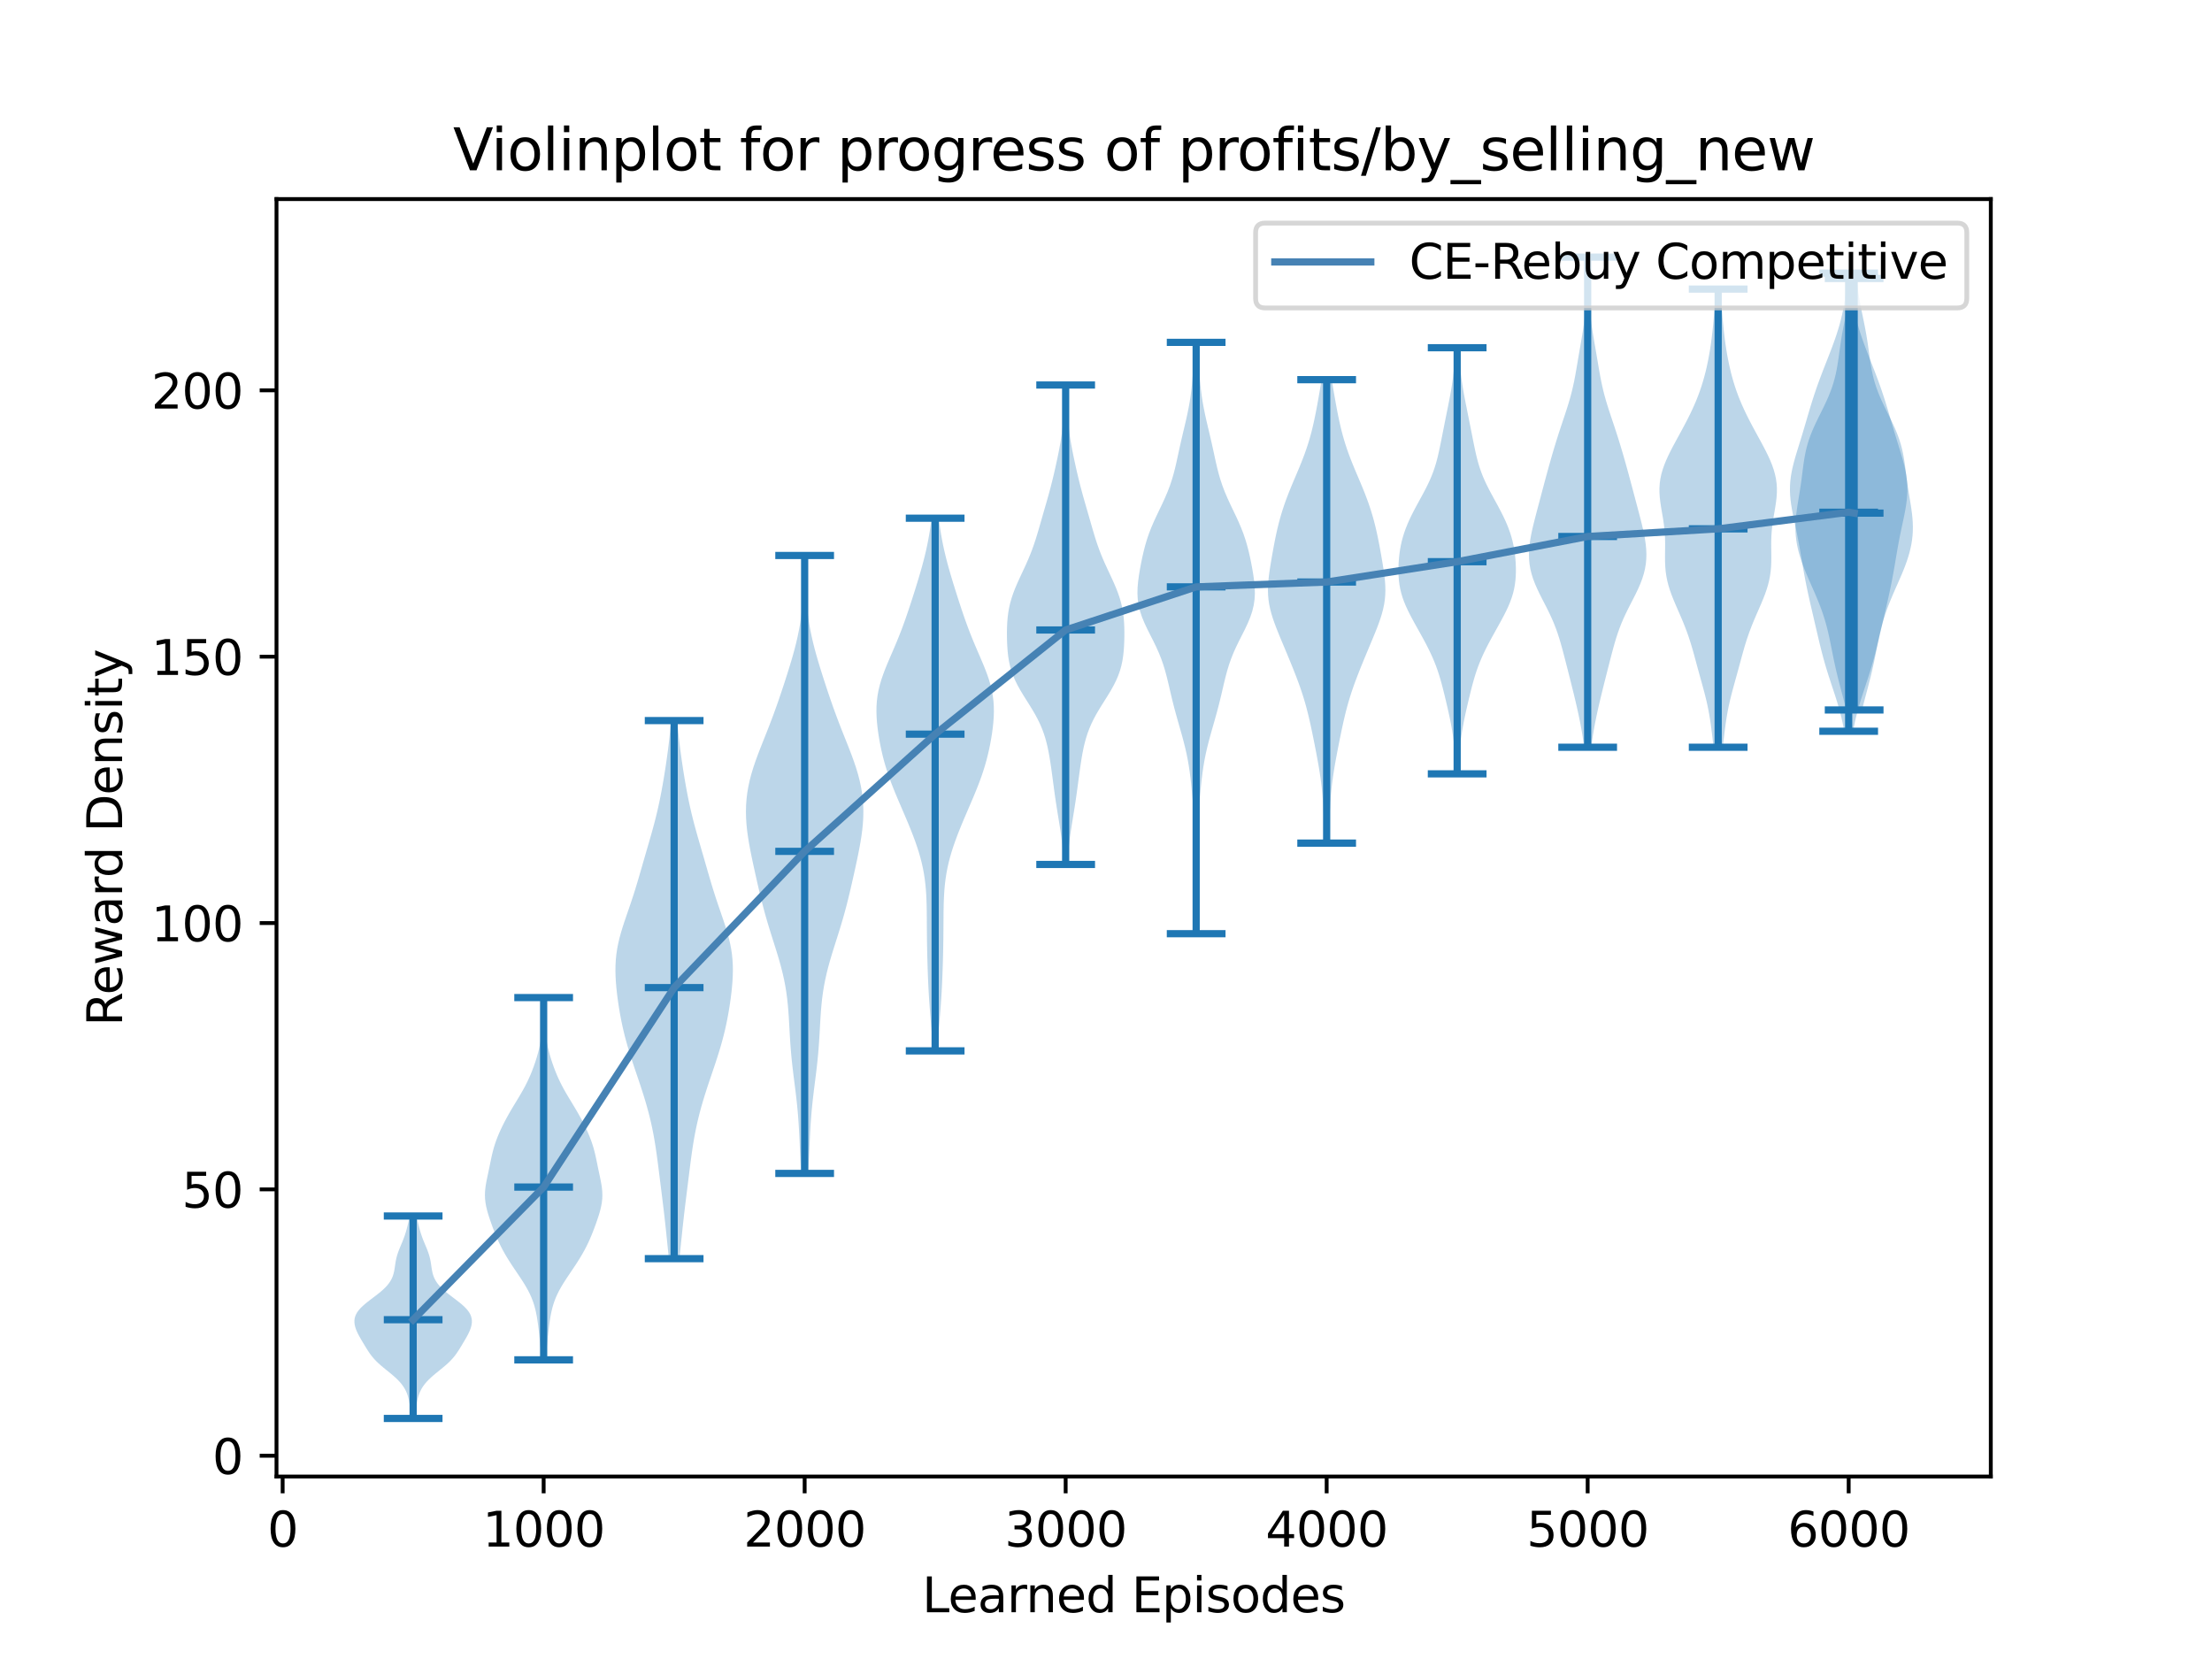 <?xml version="1.0" encoding="utf-8" standalone="no"?>
<!DOCTYPE svg PUBLIC "-//W3C//DTD SVG 1.1//EN"
  "http://www.w3.org/Graphics/SVG/1.1/DTD/svg11.dtd">
<svg xmlns:xlink="http://www.w3.org/1999/xlink" width="460.8pt" height="345.6pt" viewBox="0 0 460.8 345.6" xmlns="http://www.w3.org/2000/svg" version="1.1">
 <defs>
  <style type="text/css">*{stroke-linejoin: round; stroke-linecap: butt}</style>
 </defs>
 <g id="figure_1">
  <g id="patch_1">
   <path d="M 0 345.6 
L 460.8 345.6 
L 460.8 0 
L 0 0 
z
" style="fill: #ffffff"/>
  </g>
  <g id="axes_1">
   <g id="patch_2">
    <path d="M 57.6 307.584 
L 414.72 307.584 
L 414.72 41.472 
L 57.6 41.472 
z
" style="fill: #ffffff"/>
   </g>
   <g id="PolyCollection_1">
    <path d="M 86.491 295.488 
L 85.641 295.488 
L 85.599 295.062 
L 85.559 294.636 
L 85.518 294.21 
L 85.477 293.784 
L 85.433 293.358 
L 85.384 292.932 
L 85.327 292.506 
L 85.259 292.08 
L 85.177 291.654 
L 85.078 291.228 
L 84.958 290.802 
L 84.813 290.377 
L 84.64 289.951 
L 84.435 289.525 
L 84.193 289.099 
L 83.912 288.673 
L 83.588 288.247 
L 83.221 287.821 
L 82.813 287.395 
L 82.365 286.969 
L 81.883 286.543 
L 81.376 286.117 
L 80.854 285.691 
L 80.327 285.265 
L 79.807 284.839 
L 79.305 284.413 
L 78.829 283.987 
L 78.386 283.561 
L 77.98 283.135 
L 77.611 282.709 
L 77.275 282.283 
L 76.968 281.857 
L 76.682 281.431 
L 76.412 281.006 
L 76.15 280.58 
L 75.892 280.154 
L 75.637 279.728 
L 75.383 279.302 
L 75.133 278.876 
L 74.891 278.45 
L 74.661 278.024 
L 74.449 277.598 
L 74.26 277.172 
L 74.098 276.746 
L 73.97 276.32 
L 73.88 275.894 
L 73.833 275.468 
L 73.835 275.042 
L 73.892 274.616 
L 74.008 274.19 
L 74.189 273.764 
L 74.436 273.338 
L 74.75 272.912 
L 75.127 272.486 
L 75.563 272.06 
L 76.047 271.635 
L 76.57 271.209 
L 77.119 270.783 
L 77.681 270.357 
L 78.241 269.931 
L 78.788 269.505 
L 79.31 269.079 
L 79.797 268.653 
L 80.242 268.227 
L 80.639 267.801 
L 80.986 267.375 
L 81.281 266.949 
L 81.526 266.523 
L 81.726 266.097 
L 81.885 265.671 
L 82.009 265.245 
L 82.106 264.819 
L 82.183 264.393 
L 82.249 263.967 
L 82.31 263.541 
L 82.374 263.115 
L 82.447 262.689 
L 82.533 262.264 
L 82.636 261.838 
L 82.756 261.412 
L 82.895 260.986 
L 83.049 260.56 
L 83.216 260.134 
L 83.391 259.708 
L 83.57 259.282 
L 83.749 258.856 
L 83.923 258.43 
L 84.089 258.004 
L 84.246 257.578 
L 84.391 257.152 
L 84.525 256.726 
L 84.649 256.3 
L 84.765 255.874 
L 84.873 255.448 
L 84.976 255.022 
L 85.075 254.596 
L 85.172 254.17 
L 85.267 253.744 
L 85.359 253.318 
L 86.774 253.318 
L 86.774 253.318 
L 86.866 253.744 
L 86.961 254.17 
L 87.058 254.596 
L 87.157 255.022 
L 87.26 255.448 
L 87.368 255.874 
L 87.484 256.3 
L 87.608 256.726 
L 87.742 257.152 
L 87.887 257.578 
L 88.044 258.004 
L 88.21 258.43 
L 88.384 258.856 
L 88.562 259.282 
L 88.742 259.708 
L 88.917 260.134 
L 89.084 260.56 
L 89.238 260.986 
L 89.376 261.412 
L 89.497 261.838 
L 89.6 262.264 
L 89.686 262.689 
L 89.758 263.115 
L 89.823 263.541 
L 89.884 263.967 
L 89.95 264.393 
L 90.027 264.819 
L 90.124 265.245 
L 90.248 265.671 
L 90.407 266.097 
L 90.607 266.523 
L 90.852 266.949 
L 91.147 267.375 
L 91.494 267.801 
L 91.891 268.227 
L 92.335 268.653 
L 92.823 269.079 
L 93.344 269.505 
L 93.892 269.931 
L 94.452 270.357 
L 95.014 270.783 
L 95.563 271.209 
L 96.086 271.635 
L 96.57 272.06 
L 97.006 272.486 
L 97.383 272.912 
L 97.697 273.338 
L 97.944 273.764 
L 98.125 274.19 
L 98.241 274.616 
L 98.298 275.042 
L 98.3 275.468 
L 98.253 275.894 
L 98.163 276.32 
L 98.034 276.746 
L 97.873 277.172 
L 97.684 277.598 
L 97.472 278.024 
L 97.242 278.45 
L 97 278.876 
L 96.75 279.302 
L 96.496 279.728 
L 96.24 280.154 
L 95.983 280.58 
L 95.721 281.006 
L 95.451 281.431 
L 95.165 281.857 
L 94.858 282.283 
L 94.522 282.709 
L 94.153 283.135 
L 93.747 283.561 
L 93.304 283.987 
L 92.828 284.413 
L 92.326 284.839 
L 91.806 285.265 
L 91.279 285.691 
L 90.756 286.117 
L 90.25 286.543 
L 89.768 286.969 
L 89.32 287.395 
L 88.911 287.821 
L 88.545 288.247 
L 88.221 288.673 
L 87.94 289.099 
L 87.698 289.525 
L 87.493 289.951 
L 87.319 290.377 
L 87.175 290.802 
L 87.055 291.228 
L 86.956 291.654 
L 86.874 292.08 
L 86.806 292.506 
L 86.749 292.932 
L 86.7 293.358 
L 86.656 293.784 
L 86.615 294.21 
L 86.574 294.636 
L 86.533 295.062 
L 86.491 295.488 
z
" clip-path="url(#pafbe9281a9)" style="fill: #1f77b4; fill-opacity: 0.3"/>
   </g>
   <g id="PolyCollection_2">
    <path d="M 113.682 283.281 
L 112.823 283.281 
L 112.759 282.519 
L 112.692 281.757 
L 112.623 280.994 
L 112.551 280.232 
L 112.477 279.47 
L 112.4 278.708 
L 112.32 277.945 
L 112.235 277.183 
L 112.145 276.421 
L 112.045 275.659 
L 111.934 274.896 
L 111.807 274.134 
L 111.657 273.372 
L 111.48 272.61 
L 111.268 271.848 
L 111.017 271.085 
L 110.722 270.323 
L 110.381 269.561 
L 109.996 268.799 
L 109.569 268.036 
L 109.108 267.274 
L 108.619 266.512 
L 108.113 265.75 
L 107.599 264.987 
L 107.084 264.225 
L 106.578 263.463 
L 106.086 262.701 
L 105.614 261.938 
L 105.164 261.176 
L 104.74 260.414 
L 104.343 259.652 
L 103.972 258.89 
L 103.625 258.127 
L 103.3 257.365 
L 102.993 256.603 
L 102.701 255.841 
L 102.419 255.078 
L 102.149 254.316 
L 101.893 253.554 
L 101.655 252.792 
L 101.442 252.029 
L 101.265 251.267 
L 101.131 250.505 
L 101.048 249.743 
L 101.019 248.98 
L 101.043 248.218 
L 101.116 247.456 
L 101.228 246.694 
L 101.368 245.932 
L 101.525 245.169 
L 101.687 244.407 
L 101.849 243.645 
L 102.007 242.883 
L 102.162 242.12 
L 102.321 241.358 
L 102.488 240.596 
L 102.673 239.834 
L 102.881 239.071 
L 103.116 238.309 
L 103.381 237.547 
L 103.674 236.785 
L 103.993 236.022 
L 104.336 235.26 
L 104.701 234.498 
L 105.085 233.736 
L 105.489 232.974 
L 105.91 232.211 
L 106.347 231.449 
L 106.798 230.687 
L 107.257 229.925 
L 107.72 229.162 
L 108.179 228.4 
L 108.627 227.638 
L 109.057 226.876 
L 109.466 226.113 
L 109.849 225.351 
L 110.206 224.589 
L 110.539 223.827 
L 110.849 223.064 
L 111.137 222.302 
L 111.407 221.54 
L 111.658 220.778 
L 111.891 220.016 
L 112.103 219.253 
L 112.294 218.491 
L 112.46 217.729 
L 112.6 216.967 
L 112.714 216.204 
L 112.802 215.442 
L 112.864 214.68 
L 112.905 213.918 
L 112.928 213.155 
L 112.937 212.393 
L 112.937 211.631 
L 112.933 210.869 
L 112.929 210.106 
L 112.928 209.344 
L 112.934 208.582 
L 112.946 207.82 
L 113.558 207.82 
L 113.558 207.82 
L 113.571 208.582 
L 113.576 209.344 
L 113.576 210.106 
L 113.572 210.869 
L 113.568 211.631 
L 113.568 212.393 
L 113.577 213.155 
L 113.6 213.918 
L 113.64 214.68 
L 113.703 215.442 
L 113.79 216.204 
L 113.904 216.967 
L 114.045 217.729 
L 114.211 218.491 
L 114.401 219.253 
L 114.614 220.016 
L 114.846 220.778 
L 115.098 221.54 
L 115.367 222.302 
L 115.656 223.064 
L 115.966 223.827 
L 116.298 224.589 
L 116.656 225.351 
L 117.039 226.113 
L 117.447 226.876 
L 117.878 227.638 
L 118.326 228.4 
L 118.784 229.162 
L 119.247 229.925 
L 119.707 230.687 
L 120.158 231.449 
L 120.595 232.211 
L 121.016 232.974 
L 121.419 233.736 
L 121.804 234.498 
L 122.168 235.26 
L 122.512 236.022 
L 122.831 236.785 
L 123.124 237.547 
L 123.388 238.309 
L 123.624 239.071 
L 123.832 239.834 
L 124.016 240.596 
L 124.184 241.358 
L 124.342 242.12 
L 124.498 242.883 
L 124.656 243.645 
L 124.818 244.407 
L 124.98 245.169 
L 125.137 245.932 
L 125.277 246.694 
L 125.389 247.456 
L 125.462 248.218 
L 125.486 248.98 
L 125.457 249.743 
L 125.374 250.505 
L 125.24 251.267 
L 125.062 252.029 
L 124.85 252.792 
L 124.612 253.554 
L 124.355 254.316 
L 124.085 255.078 
L 123.804 255.841 
L 123.511 256.603 
L 123.204 257.365 
L 122.879 258.127 
L 122.533 258.89 
L 122.162 259.652 
L 121.764 260.414 
L 121.34 261.176 
L 120.891 261.938 
L 120.418 262.701 
L 119.927 263.463 
L 119.42 264.225 
L 118.906 264.987 
L 118.392 265.75 
L 117.885 266.512 
L 117.397 267.274 
L 116.935 268.036 
L 116.509 268.799 
L 116.123 269.561 
L 115.783 270.323 
L 115.488 271.085 
L 115.237 271.848 
L 115.025 272.61 
L 114.848 273.372 
L 114.698 274.134 
L 114.571 274.896 
L 114.459 275.659 
L 114.36 276.421 
L 114.269 277.183 
L 114.185 277.945 
L 114.104 278.708 
L 114.027 279.47 
L 113.953 280.232 
L 113.882 280.994 
L 113.813 281.757 
L 113.746 282.519 
L 113.682 283.281 
z
" clip-path="url(#pafbe9281a9)" style="fill: #1f77b4; fill-opacity: 0.3"/>
   </g>
   <g id="PolyCollection_3">
    <path d="M 141.538 262.196 
L 139.339 262.196 
L 139.223 261.064 
L 139.107 259.932 
L 138.991 258.8 
L 138.875 257.668 
L 138.757 256.536 
L 138.636 255.403 
L 138.512 254.271 
L 138.384 253.139 
L 138.251 252.007 
L 138.115 250.875 
L 137.976 249.743 
L 137.835 248.611 
L 137.693 247.478 
L 137.551 246.346 
L 137.41 245.214 
L 137.268 244.082 
L 137.125 242.95 
L 136.979 241.818 
L 136.826 240.686 
L 136.665 239.553 
L 136.491 238.421 
L 136.303 237.289 
L 136.097 236.157 
L 135.871 235.025 
L 135.625 233.893 
L 135.357 232.761 
L 135.069 231.628 
L 134.759 230.496 
L 134.431 229.364 
L 134.086 228.232 
L 133.727 227.1 
L 133.356 225.968 
L 132.977 224.836 
L 132.594 223.703 
L 132.211 222.571 
L 131.833 221.439 
L 131.464 220.307 
L 131.107 219.175 
L 130.766 218.043 
L 130.445 216.911 
L 130.146 215.778 
L 129.869 214.646 
L 129.614 213.514 
L 129.381 212.382 
L 129.169 211.25 
L 128.975 210.118 
L 128.8 208.986 
L 128.642 207.853 
L 128.503 206.721 
L 128.385 205.589 
L 128.293 204.457 
L 128.23 203.325 
L 128.205 202.193 
L 128.221 201.061 
L 128.285 199.928 
L 128.4 198.796 
L 128.567 197.664 
L 128.787 196.532 
L 129.054 195.4 
L 129.364 194.268 
L 129.707 193.136 
L 130.076 192.003 
L 130.46 190.871 
L 130.85 189.739 
L 131.238 188.607 
L 131.619 187.475 
L 131.989 186.343 
L 132.346 185.211 
L 132.692 184.078 
L 133.028 182.946 
L 133.357 181.814 
L 133.684 180.682 
L 134.009 179.55 
L 134.336 178.418 
L 134.665 177.285 
L 134.995 176.153 
L 135.323 175.021 
L 135.647 173.889 
L 135.963 172.757 
L 136.269 171.625 
L 136.562 170.493 
L 136.839 169.36 
L 137.101 168.228 
L 137.347 167.096 
L 137.578 165.964 
L 137.797 164.832 
L 138.003 163.7 
L 138.2 162.568 
L 138.388 161.435 
L 138.568 160.303 
L 138.741 159.171 
L 138.905 158.039 
L 139.061 156.907 
L 139.207 155.775 
L 139.344 154.643 
L 139.471 153.51 
L 139.587 152.378 
L 139.694 151.246 
L 139.79 150.114 
L 141.086 150.114 
L 141.086 150.114 
L 141.183 151.246 
L 141.289 152.378 
L 141.406 153.51 
L 141.533 154.643 
L 141.669 155.775 
L 141.816 156.907 
L 141.972 158.039 
L 142.136 159.171 
L 142.308 160.303 
L 142.488 161.435 
L 142.676 162.568 
L 142.873 163.7 
L 143.08 164.832 
L 143.298 165.964 
L 143.53 167.096 
L 143.776 168.228 
L 144.037 169.36 
L 144.315 170.493 
L 144.607 171.625 
L 144.913 172.757 
L 145.23 173.889 
L 145.554 175.021 
L 145.882 176.153 
L 146.211 177.285 
L 146.54 178.418 
L 146.867 179.55 
L 147.193 180.682 
L 147.519 181.814 
L 147.849 182.946 
L 148.185 184.078 
L 148.53 185.211 
L 148.888 186.343 
L 149.257 187.475 
L 149.638 188.607 
L 150.027 189.739 
L 150.417 190.871 
L 150.801 192.003 
L 151.169 193.136 
L 151.513 194.268 
L 151.823 195.4 
L 152.09 196.532 
L 152.309 197.664 
L 152.477 198.796 
L 152.592 199.928 
L 152.656 201.061 
L 152.672 202.193 
L 152.646 203.325 
L 152.584 204.457 
L 152.491 205.589 
L 152.374 206.721 
L 152.235 207.853 
L 152.077 208.986 
L 151.901 210.118 
L 151.708 211.25 
L 151.495 212.382 
L 151.262 213.514 
L 151.008 214.646 
L 150.731 215.778 
L 150.431 216.911 
L 150.11 218.043 
L 149.77 219.175 
L 149.413 220.307 
L 149.044 221.439 
L 148.665 222.571 
L 148.283 223.703 
L 147.9 224.836 
L 147.521 225.968 
L 147.15 227.1 
L 146.79 228.232 
L 146.445 229.364 
L 146.117 230.496 
L 145.808 231.628 
L 145.519 232.761 
L 145.252 233.893 
L 145.006 235.025 
L 144.78 236.157 
L 144.574 237.289 
L 144.385 238.421 
L 144.212 239.553 
L 144.05 240.686 
L 143.898 241.818 
L 143.751 242.95 
L 143.608 244.082 
L 143.467 245.214 
L 143.325 246.346 
L 143.184 247.478 
L 143.042 248.611 
L 142.901 249.743 
L 142.762 250.875 
L 142.626 252.007 
L 142.493 253.139 
L 142.365 254.271 
L 142.24 255.403 
L 142.12 256.536 
L 142.002 257.668 
L 141.885 258.8 
L 141.769 259.932 
L 141.654 261.064 
L 141.538 262.196 
z
" clip-path="url(#pafbe9281a9)" style="fill: #1f77b4; fill-opacity: 0.3"/>
   </g>
   <g id="PolyCollection_4">
    <path d="M 168.358 244.441 
L 166.891 244.441 
L 166.819 243.14 
L 166.752 241.84 
L 166.69 240.54 
L 166.631 239.24 
L 166.573 237.939 
L 166.512 236.639 
L 166.445 235.339 
L 166.367 234.038 
L 166.275 232.738 
L 166.167 231.438 
L 166.041 230.138 
L 165.9 228.837 
L 165.747 227.537 
L 165.584 226.237 
L 165.419 224.936 
L 165.256 223.636 
L 165.1 222.336 
L 164.958 221.036 
L 164.831 219.735 
L 164.72 218.435 
L 164.625 217.135 
L 164.544 215.834 
L 164.47 214.534 
L 164.399 213.234 
L 164.322 211.934 
L 164.232 210.633 
L 164.121 209.333 
L 163.982 208.033 
L 163.81 206.732 
L 163.6 205.432 
L 163.35 204.132 
L 163.061 202.832 
L 162.735 201.531 
L 162.377 200.231 
L 161.993 198.931 
L 161.592 197.63 
L 161.181 196.33 
L 160.768 195.03 
L 160.361 193.73 
L 159.965 192.429 
L 159.585 191.129 
L 159.223 189.829 
L 158.878 188.528 
L 158.55 187.228 
L 158.235 185.928 
L 157.93 184.628 
L 157.634 183.327 
L 157.342 182.027 
L 157.056 180.727 
L 156.775 179.426 
L 156.504 178.126 
L 156.247 176.826 
L 156.011 175.526 
L 155.802 174.225 
L 155.629 172.925 
L 155.498 171.625 
L 155.417 170.324 
L 155.391 169.024 
L 155.424 167.724 
L 155.519 166.424 
L 155.679 165.123 
L 155.902 163.823 
L 156.186 162.523 
L 156.528 161.223 
L 156.922 159.922 
L 157.36 158.622 
L 157.833 157.322 
L 158.331 156.021 
L 158.844 154.721 
L 159.362 153.421 
L 159.878 152.121 
L 160.385 150.82 
L 160.88 149.52 
L 161.36 148.22 
L 161.826 146.919 
L 162.279 145.619 
L 162.72 144.319 
L 163.153 143.019 
L 163.577 141.718 
L 163.993 140.418 
L 164.4 139.118 
L 164.794 137.817 
L 165.172 136.517 
L 165.528 135.217 
L 165.859 133.917 
L 166.16 132.616 
L 166.427 131.316 
L 166.659 130.016 
L 166.855 128.715 
L 167.016 127.415 
L 167.144 126.115 
L 167.242 124.815 
L 167.315 123.514 
L 167.367 122.214 
L 167.403 120.914 
L 167.427 119.613 
L 167.443 118.313 
L 167.454 117.013 
L 167.463 115.713 
L 167.785 115.713 
L 167.785 115.713 
L 167.795 117.013 
L 167.806 118.313 
L 167.822 119.613 
L 167.846 120.914 
L 167.881 122.214 
L 167.933 123.514 
L 168.006 124.815 
L 168.105 126.115 
L 168.233 127.415 
L 168.393 128.715 
L 168.589 130.016 
L 168.821 131.316 
L 169.089 132.616 
L 169.389 133.917 
L 169.72 135.217 
L 170.077 136.517 
L 170.454 137.817 
L 170.848 139.118 
L 171.255 140.418 
L 171.671 141.718 
L 172.096 143.019 
L 172.528 144.319 
L 172.97 145.619 
L 173.423 146.919 
L 173.888 148.22 
L 174.368 149.52 
L 174.863 150.82 
L 175.37 152.121 
L 175.886 153.421 
L 176.405 154.721 
L 176.918 156.021 
L 177.416 157.322 
L 177.888 158.622 
L 178.326 159.922 
L 178.72 161.223 
L 179.062 162.523 
L 179.347 163.823 
L 179.57 165.123 
L 179.729 166.424 
L 179.825 167.724 
L 179.858 169.024 
L 179.832 170.324 
L 179.75 171.625 
L 179.62 172.925 
L 179.446 174.225 
L 179.238 175.526 
L 179.001 176.826 
L 178.744 178.126 
L 178.473 179.426 
L 178.193 180.727 
L 177.906 182.027 
L 177.615 183.327 
L 177.318 184.628 
L 177.014 185.928 
L 176.699 187.228 
L 176.371 188.528 
L 176.026 189.829 
L 175.664 191.129 
L 175.283 192.429 
L 174.888 193.73 
L 174.48 195.03 
L 174.068 196.33 
L 173.656 197.63 
L 173.255 198.931 
L 172.872 200.231 
L 172.514 201.531 
L 172.188 202.832 
L 171.899 204.132 
L 171.649 205.432 
L 171.439 206.732 
L 171.266 208.033 
L 171.127 209.333 
L 171.016 210.633 
L 170.926 211.934 
L 170.85 213.234 
L 170.778 214.534 
L 170.705 215.834 
L 170.623 217.135 
L 170.528 218.435 
L 170.418 219.735 
L 170.291 221.036 
L 170.148 222.336 
L 169.993 223.636 
L 169.83 224.936 
L 169.664 226.237 
L 169.502 227.537 
L 169.348 228.837 
L 169.207 230.138 
L 169.082 231.438 
L 168.974 232.738 
L 168.881 234.038 
L 168.803 235.339 
L 168.736 236.639 
L 168.675 237.939 
L 168.618 239.24 
L 168.559 240.54 
L 168.497 241.84 
L 168.43 243.14 
L 168.358 244.441 
z
" clip-path="url(#pafbe9281a9)" style="fill: #1f77b4; fill-opacity: 0.3"/>
   </g>
   <g id="PolyCollection_5">
    <path d="M 195.245 218.917 
L 194.375 218.917 
L 194.301 217.796 
L 194.22 216.675 
L 194.134 215.554 
L 194.044 214.433 
L 193.951 213.312 
L 193.858 212.191 
L 193.767 211.07 
L 193.68 209.95 
L 193.598 208.829 
L 193.524 207.708 
L 193.457 206.587 
L 193.398 205.466 
L 193.345 204.345 
L 193.299 203.224 
L 193.258 202.103 
L 193.222 200.982 
L 193.19 199.861 
L 193.161 198.74 
L 193.137 197.619 
L 193.117 196.498 
L 193.102 195.377 
L 193.091 194.256 
L 193.083 193.136 
L 193.076 192.015 
L 193.069 190.894 
L 193.058 189.773 
L 193.037 188.652 
L 193.004 187.531 
L 192.952 186.41 
L 192.876 185.289 
L 192.771 184.168 
L 192.633 183.047 
L 192.459 181.926 
L 192.247 180.805 
L 191.995 179.684 
L 191.706 178.563 
L 191.379 177.442 
L 191.019 176.321 
L 190.628 175.201 
L 190.212 174.08 
L 189.774 172.959 
L 189.319 171.838 
L 188.85 170.717 
L 188.373 169.596 
L 187.89 168.475 
L 187.408 167.354 
L 186.93 166.233 
L 186.462 165.112 
L 186.009 163.991 
L 185.577 162.87 
L 185.17 161.749 
L 184.791 160.628 
L 184.443 159.507 
L 184.126 158.387 
L 183.839 157.266 
L 183.581 156.145 
L 183.351 155.024 
L 183.146 153.903 
L 182.967 152.782 
L 182.815 151.661 
L 182.696 150.54 
L 182.614 149.419 
L 182.577 148.298 
L 182.592 147.177 
L 182.666 146.056 
L 182.804 144.935 
L 183.008 143.814 
L 183.278 142.693 
L 183.608 141.573 
L 183.991 140.452 
L 184.417 139.331 
L 184.874 138.21 
L 185.35 137.089 
L 185.834 135.968 
L 186.317 134.847 
L 186.789 133.726 
L 187.247 132.605 
L 187.687 131.484 
L 188.11 130.363 
L 188.516 129.242 
L 188.907 128.121 
L 189.287 127 
L 189.658 125.879 
L 190.022 124.759 
L 190.38 123.638 
L 190.732 122.517 
L 191.079 121.396 
L 191.418 120.275 
L 191.747 119.154 
L 192.064 118.033 
L 192.366 116.912 
L 192.65 115.791 
L 192.914 114.67 
L 193.158 113.549 
L 193.38 112.428 
L 193.579 111.307 
L 193.758 110.186 
L 193.916 109.065 
L 194.056 107.945 
L 195.565 107.945 
L 195.565 107.945 
L 195.704 109.065 
L 195.863 110.186 
L 196.041 111.307 
L 196.241 112.428 
L 196.462 113.549 
L 196.706 114.67 
L 196.971 115.791 
L 197.255 116.912 
L 197.556 118.033 
L 197.873 119.154 
L 198.202 120.275 
L 198.541 121.396 
L 198.888 122.517 
L 199.241 123.638 
L 199.599 124.759 
L 199.963 125.879 
L 200.333 127 
L 200.713 128.121 
L 201.105 129.242 
L 201.51 130.363 
L 201.933 131.484 
L 202.373 132.605 
L 202.831 133.726 
L 203.304 134.847 
L 203.786 135.968 
L 204.27 137.089 
L 204.746 138.21 
L 205.203 139.331 
L 205.629 140.452 
L 206.012 141.573 
L 206.342 142.693 
L 206.612 143.814 
L 206.816 144.935 
L 206.955 146.056 
L 207.029 147.177 
L 207.044 148.298 
L 207.007 149.419 
L 206.925 150.54 
L 206.805 151.661 
L 206.654 152.782 
L 206.475 153.903 
L 206.27 155.024 
L 206.039 156.145 
L 205.781 157.266 
L 205.495 158.387 
L 205.178 159.507 
L 204.829 160.628 
L 204.451 161.749 
L 204.043 162.87 
L 203.611 163.991 
L 203.159 165.112 
L 202.691 166.233 
L 202.213 167.354 
L 201.73 168.475 
L 201.248 169.596 
L 200.77 170.717 
L 200.302 171.838 
L 199.846 172.959 
L 199.408 174.08 
L 198.992 175.201 
L 198.602 176.321 
L 198.241 177.442 
L 197.915 178.563 
L 197.625 179.684 
L 197.373 180.805 
L 197.161 181.926 
L 196.987 183.047 
L 196.849 184.168 
L 196.745 185.289 
L 196.669 186.41 
L 196.617 187.531 
L 196.583 188.652 
L 196.563 189.773 
L 196.551 190.894 
L 196.544 192.015 
L 196.538 193.136 
L 196.53 194.256 
L 196.518 195.377 
L 196.503 196.498 
L 196.483 197.619 
L 196.459 198.74 
L 196.431 199.861 
L 196.398 200.982 
L 196.362 202.103 
L 196.321 203.224 
L 196.275 204.345 
L 196.223 205.466 
L 196.163 206.587 
L 196.096 207.708 
L 196.022 208.829 
L 195.941 209.95 
L 195.853 211.07 
L 195.762 212.191 
L 195.669 213.312 
L 195.577 214.433 
L 195.486 215.554 
L 195.4 216.675 
L 195.32 217.796 
L 195.245 218.917 
z
" clip-path="url(#pafbe9281a9)" style="fill: #1f77b4; fill-opacity: 0.3"/>
   </g>
   <g id="PolyCollection_6">
    <path d="M 222.346 180.077 
L 221.646 180.077 
L 221.579 179.068 
L 221.501 178.059 
L 221.409 177.05 
L 221.304 176.041 
L 221.183 175.032 
L 221.049 174.024 
L 220.903 173.015 
L 220.747 172.006 
L 220.585 170.997 
L 220.42 169.988 
L 220.256 168.979 
L 220.096 167.971 
L 219.942 166.962 
L 219.794 165.953 
L 219.652 164.944 
L 219.515 163.935 
L 219.381 162.926 
L 219.247 161.917 
L 219.111 160.909 
L 218.971 159.9 
L 218.821 158.891 
L 218.66 157.882 
L 218.482 156.873 
L 218.28 155.864 
L 218.048 154.856 
L 217.777 153.847 
L 217.459 152.838 
L 217.087 151.829 
L 216.656 150.82 
L 216.167 149.811 
L 215.623 148.803 
L 215.034 147.794 
L 214.412 146.785 
L 213.775 145.776 
L 213.144 144.767 
L 212.539 143.758 
L 211.977 142.75 
L 211.476 141.741 
L 211.043 140.732 
L 210.685 139.723 
L 210.4 138.714 
L 210.183 137.705 
L 210.023 136.696 
L 209.912 135.688 
L 209.837 134.679 
L 209.79 133.67 
L 209.766 132.661 
L 209.762 131.652 
L 209.782 130.643 
L 209.83 129.635 
L 209.913 128.626 
L 210.04 127.617 
L 210.216 126.608 
L 210.448 125.599 
L 210.735 124.59 
L 211.077 123.582 
L 211.465 122.573 
L 211.893 121.564 
L 212.348 120.555 
L 212.818 119.546 
L 213.29 118.537 
L 213.754 117.528 
L 214.198 116.52 
L 214.617 115.511 
L 215.007 114.502 
L 215.368 113.493 
L 215.703 112.484 
L 216.018 111.475 
L 216.318 110.467 
L 216.611 109.458 
L 216.9 108.449 
L 217.19 107.44 
L 217.481 106.431 
L 217.773 105.422 
L 218.063 104.414 
L 218.348 103.405 
L 218.626 102.396 
L 218.893 101.387 
L 219.15 100.378 
L 219.397 99.369 
L 219.634 98.361 
L 219.863 97.352 
L 220.085 96.343 
L 220.301 95.334 
L 220.508 94.325 
L 220.704 93.316 
L 220.887 92.307 
L 221.052 91.299 
L 221.196 90.29 
L 221.318 89.281 
L 221.417 88.272 
L 221.493 87.263 
L 221.55 86.254 
L 221.592 85.246 
L 221.622 84.237 
L 221.644 83.228 
L 221.664 82.219 
L 221.683 81.21 
L 221.704 80.201 
L 222.288 80.201 
L 222.288 80.201 
L 222.309 81.21 
L 222.329 82.219 
L 222.348 83.228 
L 222.371 84.237 
L 222.401 85.246 
L 222.442 86.254 
L 222.499 87.263 
L 222.576 88.272 
L 222.674 89.281 
L 222.796 90.29 
L 222.941 91.299 
L 223.105 92.307 
L 223.288 93.316 
L 223.484 94.325 
L 223.691 95.334 
L 223.907 96.343 
L 224.129 97.352 
L 224.358 98.361 
L 224.596 99.369 
L 224.842 100.378 
L 225.099 101.387 
L 225.367 102.396 
L 225.644 103.405 
L 225.929 104.414 
L 226.22 105.422 
L 226.511 106.431 
L 226.803 107.44 
L 227.092 108.449 
L 227.382 109.458 
L 227.674 110.467 
L 227.974 111.475 
L 228.289 112.484 
L 228.624 113.493 
L 228.986 114.502 
L 229.376 115.511 
L 229.794 116.52 
L 230.239 117.528 
L 230.702 118.537 
L 231.174 119.546 
L 231.644 120.555 
L 232.099 121.564 
L 232.527 122.573 
L 232.916 123.582 
L 233.257 124.59 
L 233.544 125.599 
L 233.776 126.608 
L 233.953 127.617 
L 234.079 128.626 
L 234.163 129.635 
L 234.21 130.643 
L 234.23 131.652 
L 234.226 132.661 
L 234.202 133.67 
L 234.155 134.679 
L 234.08 135.688 
L 233.969 136.696 
L 233.81 137.705 
L 233.592 138.714 
L 233.307 139.723 
L 232.949 140.732 
L 232.517 141.741 
L 232.015 142.75 
L 231.454 143.758 
L 230.848 144.767 
L 230.217 145.776 
L 229.581 146.785 
L 228.959 147.794 
L 228.369 148.803 
L 227.825 149.811 
L 227.336 150.82 
L 226.906 151.829 
L 226.534 152.838 
L 226.216 153.847 
L 225.944 154.856 
L 225.712 155.864 
L 225.51 156.873 
L 225.332 157.882 
L 225.171 158.891 
L 225.022 159.9 
L 224.881 160.909 
L 224.745 161.917 
L 224.611 162.926 
L 224.477 163.935 
L 224.34 164.944 
L 224.198 165.953 
L 224.05 166.962 
L 223.896 167.971 
L 223.736 168.979 
L 223.572 169.988 
L 223.407 170.997 
L 223.245 172.006 
L 223.089 173.015 
L 222.943 174.024 
L 222.809 175.032 
L 222.689 176.041 
L 222.583 177.05 
L 222.491 178.059 
L 222.413 179.068 
L 222.346 180.077 
z
" clip-path="url(#pafbe9281a9)" style="fill: #1f77b4; fill-opacity: 0.3"/>
   </g>
   <g id="PolyCollection_7">
    <path d="M 249.324 194.503 
L 249.04 194.503 
L 249.043 193.259 
L 249.052 192.015 
L 249.065 190.77 
L 249.081 189.526 
L 249.099 188.282 
L 249.115 187.038 
L 249.13 185.793 
L 249.142 184.549 
L 249.15 183.305 
L 249.152 182.061 
L 249.149 180.816 
L 249.139 179.572 
L 249.121 178.328 
L 249.094 177.084 
L 249.056 175.839 
L 249.007 174.595 
L 248.945 173.351 
L 248.872 172.107 
L 248.788 170.863 
L 248.695 169.618 
L 248.595 168.374 
L 248.49 167.13 
L 248.381 165.886 
L 248.266 164.641 
L 248.143 163.397 
L 248.006 162.153 
L 247.85 160.909 
L 247.669 159.664 
L 247.457 158.42 
L 247.212 157.176 
L 246.933 155.932 
L 246.625 154.687 
L 246.293 153.443 
L 245.944 152.199 
L 245.588 150.955 
L 245.234 149.711 
L 244.889 148.466 
L 244.558 147.222 
L 244.244 145.978 
L 243.944 144.734 
L 243.655 143.489 
L 243.364 142.245 
L 243.06 141.001 
L 242.727 139.757 
L 242.35 138.512 
L 241.916 137.268 
L 241.419 136.024 
L 240.862 134.78 
L 240.258 133.535 
L 239.629 132.291 
L 239.004 131.047 
L 238.419 129.803 
L 237.905 128.558 
L 237.49 127.314 
L 237.191 126.07 
L 237.012 124.826 
L 236.948 123.582 
L 236.983 122.337 
L 237.096 121.093 
L 237.264 119.849 
L 237.47 118.605 
L 237.701 117.36 
L 237.957 116.116 
L 238.24 114.872 
L 238.56 113.628 
L 238.929 112.383 
L 239.353 111.139 
L 239.836 109.895 
L 240.372 108.651 
L 240.947 107.406 
L 241.542 106.162 
L 242.136 104.918 
L 242.705 103.674 
L 243.233 102.43 
L 243.707 101.185 
L 244.124 99.941 
L 244.487 98.697 
L 244.806 97.453 
L 245.094 96.208 
L 245.366 94.964 
L 245.635 93.72 
L 245.91 92.476 
L 246.194 91.231 
L 246.486 89.987 
L 246.782 88.743 
L 247.072 87.499 
L 247.347 86.254 
L 247.6 85.01 
L 247.825 83.766 
L 248.017 82.522 
L 248.178 81.277 
L 248.309 80.033 
L 248.414 78.789 
L 248.501 77.545 
L 248.573 76.301 
L 248.636 75.056 
L 248.694 73.812 
L 248.75 72.568 
L 248.804 71.324 
L 249.56 71.324 
L 249.56 71.324 
L 249.615 72.568 
L 249.67 73.812 
L 249.728 75.056 
L 249.791 76.301 
L 249.863 77.545 
L 249.95 78.789 
L 250.056 80.033 
L 250.187 81.277 
L 250.347 82.522 
L 250.539 83.766 
L 250.764 85.01 
L 251.017 86.254 
L 251.292 87.499 
L 251.582 88.743 
L 251.878 89.987 
L 252.17 91.231 
L 252.454 92.476 
L 252.729 93.72 
L 252.998 94.964 
L 253.27 96.208 
L 253.558 97.453 
L 253.877 98.697 
L 254.24 99.941 
L 254.657 101.185 
L 255.131 102.43 
L 255.659 103.674 
L 256.228 104.918 
L 256.822 106.162 
L 257.417 107.406 
L 257.992 108.651 
L 258.528 109.895 
L 259.011 111.139 
L 259.435 112.383 
L 259.804 113.628 
L 260.125 114.872 
L 260.408 116.116 
L 260.663 117.36 
L 260.894 118.605 
L 261.1 119.849 
L 261.268 121.093 
L 261.381 122.337 
L 261.416 123.582 
L 261.352 124.826 
L 261.173 126.07 
L 260.874 127.314 
L 260.459 128.558 
L 259.945 129.803 
L 259.36 131.047 
L 258.735 132.291 
L 258.106 133.535 
L 257.502 134.78 
L 256.945 136.024 
L 256.448 137.268 
L 256.014 138.512 
L 255.637 139.757 
L 255.304 141.001 
L 255 142.245 
L 254.71 143.489 
L 254.42 144.734 
L 254.121 145.978 
L 253.806 147.222 
L 253.476 148.466 
L 253.13 149.711 
L 252.776 150.955 
L 252.42 152.199 
L 252.072 153.443 
L 251.739 154.687 
L 251.431 155.932 
L 251.152 157.176 
L 250.907 158.42 
L 250.695 159.664 
L 250.514 160.909 
L 250.358 162.153 
L 250.221 163.397 
L 250.098 164.641 
L 249.983 165.886 
L 249.874 167.13 
L 249.769 168.374 
L 249.669 169.618 
L 249.576 170.863 
L 249.492 172.107 
L 249.419 173.351 
L 249.357 174.595 
L 249.308 175.839 
L 249.27 177.084 
L 249.243 178.328 
L 249.225 179.572 
L 249.215 180.816 
L 249.212 182.061 
L 249.215 183.305 
L 249.222 184.549 
L 249.234 185.793 
L 249.249 187.038 
L 249.266 188.282 
L 249.283 189.526 
L 249.299 190.77 
L 249.313 192.015 
L 249.321 193.259 
L 249.324 194.503 
z
" clip-path="url(#pafbe9281a9)" style="fill: #1f77b4; fill-opacity: 0.3"/>
   </g>
   <g id="PolyCollection_8">
    <path d="M 276.784 175.638 
L 275.952 175.638 
L 275.915 174.663 
L 275.88 173.687 
L 275.847 172.712 
L 275.813 171.737 
L 275.779 170.762 
L 275.74 169.786 
L 275.697 168.811 
L 275.645 167.836 
L 275.583 166.861 
L 275.509 165.886 
L 275.422 164.91 
L 275.32 163.935 
L 275.204 162.96 
L 275.073 161.985 
L 274.929 161.01 
L 274.772 160.034 
L 274.606 159.059 
L 274.43 158.084 
L 274.248 157.109 
L 274.061 156.133 
L 273.87 155.158 
L 273.676 154.183 
L 273.478 153.208 
L 273.277 152.233 
L 273.069 151.257 
L 272.853 150.282 
L 272.628 149.307 
L 272.389 148.332 
L 272.135 147.357 
L 271.864 146.381 
L 271.574 145.406 
L 271.265 144.431 
L 270.938 143.456 
L 270.593 142.48 
L 270.233 141.505 
L 269.86 140.53 
L 269.476 139.555 
L 269.084 138.58 
L 268.685 137.604 
L 268.282 136.629 
L 267.876 135.654 
L 267.468 134.679 
L 267.059 133.704 
L 266.653 132.728 
L 266.254 131.753 
L 265.867 130.778 
L 265.5 129.803 
L 265.16 128.828 
L 264.858 127.852 
L 264.602 126.877 
L 264.398 125.902 
L 264.252 124.927 
L 264.165 123.951 
L 264.134 122.976 
L 264.156 122.001 
L 264.222 121.026 
L 264.324 120.051 
L 264.453 119.075 
L 264.6 118.1 
L 264.759 117.125 
L 264.925 116.15 
L 265.097 115.175 
L 265.273 114.199 
L 265.456 113.224 
L 265.648 112.249 
L 265.852 111.274 
L 266.07 110.298 
L 266.305 109.323 
L 266.559 108.348 
L 266.834 107.373 
L 267.13 106.398 
L 267.449 105.422 
L 267.789 104.447 
L 268.15 103.472 
L 268.529 102.497 
L 268.924 101.522 
L 269.33 100.546 
L 269.743 99.571 
L 270.158 98.596 
L 270.568 97.621 
L 270.97 96.645 
L 271.357 95.67 
L 271.726 94.695 
L 272.075 93.72 
L 272.401 92.745 
L 272.704 91.769 
L 272.984 90.794 
L 273.243 89.819 
L 273.482 88.844 
L 273.704 87.869 
L 273.912 86.893 
L 274.108 85.918 
L 274.295 84.943 
L 274.475 83.968 
L 274.65 82.993 
L 274.821 82.017 
L 274.988 81.042 
L 275.15 80.067 
L 275.307 79.092 
L 277.429 79.092 
L 277.429 79.092 
L 277.586 80.067 
L 277.748 81.042 
L 277.915 82.017 
L 278.086 82.993 
L 278.261 83.968 
L 278.441 84.943 
L 278.628 85.918 
L 278.824 86.893 
L 279.032 87.869 
L 279.254 88.844 
L 279.493 89.819 
L 279.752 90.794 
L 280.032 91.769 
L 280.335 92.745 
L 280.661 93.72 
L 281.01 94.695 
L 281.379 95.67 
L 281.767 96.645 
L 282.168 97.621 
L 282.578 98.596 
L 282.993 99.571 
L 283.406 100.546 
L 283.812 101.522 
L 284.207 102.497 
L 284.586 103.472 
L 284.947 104.447 
L 285.287 105.422 
L 285.606 106.398 
L 285.902 107.373 
L 286.177 108.348 
L 286.431 109.323 
L 286.666 110.298 
L 286.884 111.274 
L 287.088 112.249 
L 287.28 113.224 
L 287.463 114.199 
L 287.639 115.175 
L 287.811 116.15 
L 287.977 117.125 
L 288.136 118.1 
L 288.283 119.075 
L 288.412 120.051 
L 288.514 121.026 
L 288.58 122.001 
L 288.602 122.976 
L 288.571 123.951 
L 288.484 124.927 
L 288.338 125.902 
L 288.134 126.877 
L 287.878 127.852 
L 287.576 128.828 
L 287.236 129.803 
L 286.869 130.778 
L 286.482 131.753 
L 286.083 132.728 
L 285.677 133.704 
L 285.268 134.679 
L 284.86 135.654 
L 284.454 136.629 
L 284.051 137.604 
L 283.652 138.58 
L 283.26 139.555 
L 282.877 140.53 
L 282.503 141.505 
L 282.143 142.48 
L 281.798 143.456 
L 281.471 144.431 
L 281.162 145.406 
L 280.872 146.381 
L 280.601 147.357 
L 280.347 148.332 
L 280.108 149.307 
L 279.883 150.282 
L 279.667 151.257 
L 279.459 152.233 
L 279.258 153.208 
L 279.06 154.183 
L 278.866 155.158 
L 278.675 156.133 
L 278.488 157.109 
L 278.306 158.084 
L 278.13 159.059 
L 277.964 160.034 
L 277.807 161.01 
L 277.663 161.985 
L 277.532 162.96 
L 277.416 163.935 
L 277.314 164.91 
L 277.227 165.886 
L 277.153 166.861 
L 277.091 167.836 
L 277.039 168.811 
L 276.996 169.786 
L 276.957 170.762 
L 276.923 171.737 
L 276.889 172.712 
L 276.856 173.687 
L 276.821 174.663 
L 276.784 175.638 
z
" clip-path="url(#pafbe9281a9)" style="fill: #1f77b4; fill-opacity: 0.3"/>
   </g>
   <g id="PolyCollection_9">
    <path d="M 303.797 161.211 
L 303.311 161.211 
L 303.277 160.315 
L 303.238 159.418 
L 303.191 158.521 
L 303.135 157.624 
L 303.067 156.728 
L 302.987 155.831 
L 302.892 154.934 
L 302.782 154.037 
L 302.656 153.141 
L 302.515 152.244 
L 302.358 151.347 
L 302.189 150.45 
L 302.008 149.554 
L 301.816 148.657 
L 301.617 147.76 
L 301.411 146.863 
L 301.201 145.967 
L 300.987 145.07 
L 300.767 144.173 
L 300.54 143.276 
L 300.303 142.38 
L 300.052 141.483 
L 299.782 140.586 
L 299.488 139.689 
L 299.167 138.793 
L 298.818 137.896 
L 298.439 136.999 
L 298.032 136.102 
L 297.599 135.206 
L 297.143 134.309 
L 296.668 133.412 
L 296.18 132.515 
L 295.683 131.619 
L 295.183 130.722 
L 294.684 129.825 
L 294.195 128.928 
L 293.722 128.032 
L 293.275 127.135 
L 292.862 126.238 
L 292.491 125.341 
L 292.169 124.445 
L 291.9 123.548 
L 291.686 122.651 
L 291.525 121.754 
L 291.414 120.858 
L 291.348 119.961 
L 291.32 119.064 
L 291.326 118.167 
L 291.362 117.271 
L 291.427 116.374 
L 291.52 115.477 
L 291.645 114.58 
L 291.805 113.684 
L 292.002 112.787 
L 292.24 111.89 
L 292.518 110.993 
L 292.838 110.097 
L 293.196 109.2 
L 293.591 108.303 
L 294.017 107.406 
L 294.47 106.51 
L 294.943 105.613 
L 295.429 104.716 
L 295.92 103.819 
L 296.408 102.923 
L 296.884 102.026 
L 297.338 101.129 
L 297.764 100.232 
L 298.155 99.336 
L 298.509 98.439 
L 298.824 97.542 
L 299.104 96.645 
L 299.352 95.749 
L 299.575 94.852 
L 299.778 93.955 
L 299.969 93.059 
L 300.152 92.162 
L 300.33 91.265 
L 300.507 90.368 
L 300.684 89.472 
L 300.862 88.575 
L 301.041 87.678 
L 301.22 86.781 
L 301.401 85.885 
L 301.581 84.988 
L 301.759 84.091 
L 301.935 83.194 
L 302.105 82.298 
L 302.266 81.401 
L 302.416 80.504 
L 302.553 79.607 
L 302.675 78.711 
L 302.781 77.814 
L 302.871 76.917 
L 302.949 76.02 
L 303.014 75.124 
L 303.072 74.227 
L 303.123 73.33 
L 303.17 72.433 
L 303.938 72.433 
L 303.938 72.433 
L 303.985 73.33 
L 304.036 74.227 
L 304.093 75.124 
L 304.159 76.02 
L 304.237 76.917 
L 304.327 77.814 
L 304.433 78.711 
L 304.555 79.607 
L 304.692 80.504 
L 304.842 81.401 
L 305.003 82.298 
L 305.173 83.194 
L 305.348 84.091 
L 305.527 84.988 
L 305.707 85.885 
L 305.888 86.781 
L 306.067 87.678 
L 306.246 88.575 
L 306.424 89.472 
L 306.601 90.368 
L 306.778 91.265 
L 306.956 92.162 
L 307.139 93.059 
L 307.33 93.955 
L 307.533 94.852 
L 307.756 95.749 
L 308.004 96.645 
L 308.284 97.542 
L 308.599 98.439 
L 308.953 99.336 
L 309.344 100.232 
L 309.77 101.129 
L 310.224 102.026 
L 310.7 102.923 
L 311.188 103.819 
L 311.679 104.716 
L 312.165 105.613 
L 312.638 106.51 
L 313.091 107.406 
L 313.517 108.303 
L 313.912 109.2 
L 314.27 110.097 
L 314.59 110.993 
L 314.868 111.89 
L 315.106 112.787 
L 315.303 113.684 
L 315.463 114.58 
L 315.588 115.477 
L 315.681 116.374 
L 315.746 117.271 
L 315.782 118.167 
L 315.788 119.064 
L 315.76 119.961 
L 315.693 120.858 
L 315.583 121.754 
L 315.422 122.651 
L 315.208 123.548 
L 314.939 124.445 
L 314.617 125.341 
L 314.246 126.238 
L 313.833 127.135 
L 313.385 128.032 
L 312.913 128.928 
L 312.424 129.825 
L 311.925 130.722 
L 311.425 131.619 
L 310.928 132.515 
L 310.439 133.412 
L 309.965 134.309 
L 309.509 135.206 
L 309.076 136.102 
L 308.669 136.999 
L 308.29 137.896 
L 307.94 138.793 
L 307.62 139.689 
L 307.326 140.586 
L 307.056 141.483 
L 306.805 142.38 
L 306.567 143.276 
L 306.341 144.173 
L 306.121 145.07 
L 305.907 145.967 
L 305.696 146.863 
L 305.491 147.76 
L 305.292 148.657 
L 305.1 149.554 
L 304.919 150.45 
L 304.749 151.347 
L 304.593 152.244 
L 304.452 153.141 
L 304.326 154.037 
L 304.216 154.934 
L 304.121 155.831 
L 304.041 156.728 
L 303.973 157.624 
L 303.917 158.521 
L 303.87 159.418 
L 303.831 160.315 
L 303.797 161.211 
z
" clip-path="url(#pafbe9281a9)" style="fill: #1f77b4; fill-opacity: 0.3"/>
   </g>
   <g id="PolyCollection_10">
    <path d="M 331.478 155.663 
L 330.002 155.663 
L 329.866 154.631 
L 329.714 153.6 
L 329.548 152.569 
L 329.367 151.538 
L 329.172 150.506 
L 328.964 149.475 
L 328.745 148.444 
L 328.516 147.413 
L 328.278 146.381 
L 328.034 145.35 
L 327.784 144.319 
L 327.53 143.288 
L 327.272 142.256 
L 327.013 141.225 
L 326.751 140.194 
L 326.489 139.163 
L 326.225 138.131 
L 325.96 137.1 
L 325.691 136.069 
L 325.414 135.037 
L 325.126 134.006 
L 324.818 132.975 
L 324.485 131.944 
L 324.12 130.912 
L 323.718 129.881 
L 323.277 128.85 
L 322.801 127.819 
L 322.294 126.787 
L 321.769 125.756 
L 321.238 124.725 
L 320.718 123.694 
L 320.226 122.662 
L 319.776 121.631 
L 319.384 120.6 
L 319.058 119.569 
L 318.806 118.537 
L 318.631 117.506 
L 318.533 116.475 
L 318.506 115.444 
L 318.546 114.412 
L 318.645 113.381 
L 318.793 112.35 
L 318.982 111.319 
L 319.201 110.287 
L 319.444 109.256 
L 319.702 108.225 
L 319.969 107.193 
L 320.241 106.162 
L 320.515 105.131 
L 320.789 104.1 
L 321.063 103.068 
L 321.336 102.037 
L 321.61 101.006 
L 321.886 99.975 
L 322.164 98.943 
L 322.446 97.912 
L 322.732 96.881 
L 323.024 95.85 
L 323.32 94.818 
L 323.623 93.787 
L 323.933 92.756 
L 324.25 91.725 
L 324.575 90.693 
L 324.909 89.662 
L 325.249 88.631 
L 325.594 87.6 
L 325.939 86.568 
L 326.279 85.537 
L 326.608 84.506 
L 326.92 83.475 
L 327.211 82.443 
L 327.476 81.412 
L 327.717 80.381 
L 327.935 79.349 
L 328.134 78.318 
L 328.319 77.287 
L 328.496 76.256 
L 328.671 75.224 
L 328.846 74.193 
L 329.022 73.162 
L 329.201 72.131 
L 329.379 71.099 
L 329.554 70.068 
L 329.721 69.037 
L 329.876 68.006 
L 330.017 66.974 
L 330.141 65.943 
L 330.247 64.912 
L 330.335 63.881 
L 330.405 62.849 
L 330.459 61.818 
L 330.499 60.787 
L 330.527 59.756 
L 330.545 58.724 
L 330.556 57.693 
L 330.563 56.662 
L 330.568 55.631 
L 330.572 54.599 
L 330.577 53.568 
L 330.903 53.568 
L 330.903 53.568 
L 330.908 54.599 
L 330.912 55.631 
L 330.917 56.662 
L 330.923 57.693 
L 330.935 58.724 
L 330.953 59.756 
L 330.981 60.787 
L 331.021 61.818 
L 331.075 62.849 
L 331.145 63.881 
L 331.233 64.912 
L 331.339 65.943 
L 331.463 66.974 
L 331.604 68.006 
L 331.759 69.037 
L 331.926 70.068 
L 332.1 71.099 
L 332.279 72.131 
L 332.457 73.162 
L 332.634 74.193 
L 332.809 75.224 
L 332.983 76.256 
L 333.161 77.287 
L 333.346 78.318 
L 333.545 79.349 
L 333.763 80.381 
L 334.004 81.412 
L 334.269 82.443 
L 334.56 83.475 
L 334.872 84.506 
L 335.2 85.537 
L 335.54 86.568 
L 335.885 87.6 
L 336.23 88.631 
L 336.571 89.662 
L 336.905 90.693 
L 337.23 91.725 
L 337.547 92.756 
L 337.857 93.787 
L 338.16 94.818 
L 338.456 95.85 
L 338.747 96.881 
L 339.034 97.912 
L 339.316 98.943 
L 339.594 99.975 
L 339.87 101.006 
L 340.144 102.037 
L 340.417 103.068 
L 340.69 104.1 
L 340.965 105.131 
L 341.239 106.162 
L 341.511 107.193 
L 341.778 108.225 
L 342.036 109.256 
L 342.279 110.287 
L 342.498 111.319 
L 342.687 112.35 
L 342.835 113.381 
L 342.934 114.412 
L 342.974 115.444 
L 342.947 116.475 
L 342.848 117.506 
L 342.673 118.537 
L 342.422 119.569 
L 342.096 120.6 
L 341.704 121.631 
L 341.254 122.662 
L 340.762 123.694 
L 340.242 124.725 
L 339.711 125.756 
L 339.185 126.787 
L 338.679 127.819 
L 338.202 128.85 
L 337.762 129.881 
L 337.36 130.912 
L 336.995 131.944 
L 336.662 132.975 
L 336.354 134.006 
L 336.065 135.037 
L 335.789 136.069 
L 335.52 137.1 
L 335.255 138.131 
L 334.991 139.163 
L 334.729 140.194 
L 334.467 141.225 
L 334.208 142.256 
L 333.95 143.288 
L 333.696 144.319 
L 333.446 145.35 
L 333.202 146.381 
L 332.964 147.413 
L 332.735 148.444 
L 332.515 149.475 
L 332.308 150.506 
L 332.113 151.538 
L 331.932 152.569 
L 331.766 153.6 
L 331.614 154.631 
L 331.478 155.663 
z
" clip-path="url(#pafbe9281a9)" style="fill: #1f77b4; fill-opacity: 0.3"/>
   </g>
   <g id="PolyCollection_11">
    <path d="M 358.888 155.663 
L 356.964 155.663 
L 356.854 154.699 
L 356.742 153.735 
L 356.627 152.771 
L 356.506 151.807 
L 356.377 150.843 
L 356.235 149.879 
L 356.077 148.915 
L 355.901 147.951 
L 355.705 146.987 
L 355.49 146.023 
L 355.256 145.059 
L 355.008 144.095 
L 354.748 143.131 
L 354.483 142.167 
L 354.215 141.203 
L 353.948 140.239 
L 353.685 139.275 
L 353.423 138.311 
L 353.163 137.347 
L 352.899 136.383 
L 352.629 135.419 
L 352.347 134.455 
L 352.048 133.491 
L 351.729 132.527 
L 351.388 131.563 
L 351.023 130.599 
L 350.637 129.635 
L 350.232 128.671 
L 349.815 127.707 
L 349.393 126.743 
L 348.975 125.779 
L 348.573 124.815 
L 348.196 123.851 
L 347.856 122.887 
L 347.56 121.923 
L 347.316 120.959 
L 347.127 119.995 
L 346.992 119.031 
L 346.907 118.067 
L 346.864 117.103 
L 346.853 116.139 
L 346.86 115.175 
L 346.872 114.211 
L 346.877 113.247 
L 346.862 112.283 
L 346.819 111.319 
L 346.744 110.355 
L 346.637 109.391 
L 346.501 108.427 
L 346.344 107.463 
L 346.177 106.499 
L 346.014 105.535 
L 345.871 104.571 
L 345.76 103.606 
L 345.697 102.642 
L 345.692 101.678 
L 345.753 100.714 
L 345.886 99.75 
L 346.089 98.786 
L 346.362 97.822 
L 346.698 96.858 
L 347.089 95.894 
L 347.527 94.93 
L 348 93.966 
L 348.5 93.002 
L 349.017 92.038 
L 349.543 91.074 
L 350.07 90.11 
L 350.592 89.146 
L 351.104 88.182 
L 351.602 87.218 
L 352.082 86.254 
L 352.54 85.29 
L 352.974 84.326 
L 353.382 83.362 
L 353.763 82.398 
L 354.117 81.434 
L 354.443 80.47 
L 354.743 79.506 
L 355.018 78.542 
L 355.27 77.578 
L 355.501 76.614 
L 355.712 75.65 
L 355.905 74.686 
L 356.081 73.722 
L 356.242 72.758 
L 356.388 71.794 
L 356.52 70.83 
L 356.641 69.866 
L 356.75 68.902 
L 356.85 67.938 
L 356.942 66.974 
L 357.027 66.01 
L 357.106 65.046 
L 357.181 64.082 
L 357.253 63.118 
L 357.321 62.154 
L 357.387 61.19 
L 357.45 60.226 
L 358.401 60.226 
L 358.401 60.226 
L 358.464 61.19 
L 358.53 62.154 
L 358.599 63.118 
L 358.67 64.082 
L 358.745 65.046 
L 358.825 66.01 
L 358.91 66.974 
L 359.001 67.938 
L 359.101 68.902 
L 359.211 69.866 
L 359.331 70.83 
L 359.464 71.794 
L 359.61 72.758 
L 359.771 73.722 
L 359.947 74.686 
L 360.14 75.65 
L 360.351 76.614 
L 360.582 77.578 
L 360.834 78.542 
L 361.109 79.506 
L 361.409 80.47 
L 361.735 81.434 
L 362.088 82.398 
L 362.469 83.362 
L 362.877 84.326 
L 363.312 85.29 
L 363.77 86.254 
L 364.249 87.218 
L 364.747 88.182 
L 365.26 89.146 
L 365.782 90.11 
L 366.309 91.074 
L 366.835 92.038 
L 367.351 93.002 
L 367.851 93.966 
L 368.325 94.93 
L 368.762 95.894 
L 369.154 96.858 
L 369.49 97.822 
L 369.762 98.786 
L 369.966 99.75 
L 370.098 100.714 
L 370.16 101.678 
L 370.155 102.642 
L 370.091 103.606 
L 369.981 104.571 
L 369.837 105.535 
L 369.675 106.499 
L 369.508 107.463 
L 369.351 108.427 
L 369.215 109.391 
L 369.107 110.355 
L 369.033 111.319 
L 368.99 112.283 
L 368.975 113.247 
L 368.979 114.211 
L 368.992 115.175 
L 368.999 116.139 
L 368.988 117.103 
L 368.945 118.067 
L 368.86 119.031 
L 368.725 119.995 
L 368.535 120.959 
L 368.291 121.923 
L 367.996 122.887 
L 367.656 123.851 
L 367.279 124.815 
L 366.877 125.779 
L 366.459 126.743 
L 366.037 127.707 
L 365.62 128.671 
L 365.215 129.635 
L 364.829 130.599 
L 364.464 131.563 
L 364.123 132.527 
L 363.804 133.491 
L 363.505 134.455 
L 363.223 135.419 
L 362.952 136.383 
L 362.689 137.347 
L 362.429 138.311 
L 362.167 139.275 
L 361.903 140.239 
L 361.637 141.203 
L 361.369 142.167 
L 361.104 143.131 
L 360.844 144.095 
L 360.596 145.059 
L 360.362 146.023 
L 360.146 146.987 
L 359.95 147.951 
L 359.774 148.915 
L 359.617 149.879 
L 359.475 150.843 
L 359.346 151.807 
L 359.225 152.771 
L 359.11 153.735 
L 358.998 154.699 
L 358.888 155.663 
z
" clip-path="url(#pafbe9281a9)" style="fill: #1f77b4; fill-opacity: 0.3"/>
   </g>
   <g id="PolyCollection_12">
    <path d="M 386.042 152.334 
L 384.182 152.334 
L 384.008 151.37 
L 383.811 150.405 
L 383.592 149.441 
L 383.35 148.477 
L 383.086 147.513 
L 382.804 146.549 
L 382.506 145.585 
L 382.197 144.621 
L 381.88 143.657 
L 381.56 142.693 
L 381.243 141.729 
L 380.931 140.765 
L 380.628 139.801 
L 380.336 138.837 
L 380.057 137.873 
L 379.79 136.909 
L 379.536 135.945 
L 379.291 134.981 
L 379.055 134.017 
L 378.824 133.053 
L 378.598 132.089 
L 378.374 131.125 
L 378.15 130.161 
L 377.926 129.197 
L 377.702 128.233 
L 377.477 127.269 
L 377.254 126.305 
L 377.033 125.341 
L 376.816 124.377 
L 376.605 123.413 
L 376.401 122.449 
L 376.205 121.485 
L 376.018 120.521 
L 375.839 119.557 
L 375.667 118.593 
L 375.501 117.629 
L 375.338 116.665 
L 375.175 115.701 
L 375.009 114.737 
L 374.838 113.773 
L 374.66 112.809 
L 374.473 111.845 
L 374.278 110.881 
L 374.075 109.917 
L 373.869 108.953 
L 373.664 107.989 
L 373.467 107.025 
L 373.286 106.061 
L 373.128 105.097 
L 373.003 104.133 
L 372.918 103.169 
L 372.878 102.205 
L 372.889 101.241 
L 372.951 100.277 
L 373.064 99.313 
L 373.225 98.349 
L 373.428 97.385 
L 373.665 96.421 
L 373.93 95.457 
L 374.213 94.493 
L 374.508 93.529 
L 374.806 92.565 
L 375.104 91.601 
L 375.399 90.637 
L 375.689 89.673 
L 375.975 88.709 
L 376.257 87.745 
L 376.539 86.781 
L 376.823 85.817 
L 377.111 84.853 
L 377.407 83.889 
L 377.712 82.925 
L 378.028 81.961 
L 378.356 80.997 
L 378.695 80.033 
L 379.046 79.069 
L 379.408 78.105 
L 379.777 77.141 
L 380.153 76.177 
L 380.532 75.213 
L 380.91 74.249 
L 381.285 73.285 
L 381.651 72.321 
L 382.007 71.357 
L 382.347 70.393 
L 382.669 69.429 
L 382.971 68.465 
L 383.251 67.501 
L 383.506 66.537 
L 383.735 65.573 
L 383.939 64.609 
L 384.118 63.645 
L 384.273 62.681 
L 384.404 61.717 
L 384.515 60.753 
L 384.607 59.789 
L 384.683 58.825 
L 384.746 57.861 
L 384.798 56.897 
L 385.426 56.897 
L 385.426 56.897 
L 385.478 57.861 
L 385.541 58.825 
L 385.617 59.789 
L 385.709 60.753 
L 385.819 61.717 
L 385.951 62.681 
L 386.105 63.645 
L 386.284 64.609 
L 386.488 65.573 
L 386.718 66.537 
L 386.973 67.501 
L 387.252 68.465 
L 387.554 69.429 
L 387.877 70.393 
L 388.217 71.357 
L 388.572 72.321 
L 388.939 73.285 
L 389.313 74.249 
L 389.692 75.213 
L 390.07 76.177 
L 390.446 77.141 
L 390.816 78.105 
L 391.177 79.069 
L 391.528 80.033 
L 391.868 80.997 
L 392.195 81.961 
L 392.511 82.925 
L 392.816 83.889 
L 393.112 84.853 
L 393.401 85.817 
L 393.685 86.781 
L 393.966 87.745 
L 394.249 88.709 
L 394.535 89.673 
L 394.824 90.637 
L 395.119 91.601 
L 395.417 92.565 
L 395.716 93.529 
L 396.01 94.493 
L 396.293 95.457 
L 396.558 96.421 
L 396.796 97.385 
L 396.999 98.349 
L 397.16 99.313 
L 397.273 100.277 
L 397.335 101.241 
L 397.345 102.205 
L 397.306 103.169 
L 397.22 104.133 
L 397.095 105.097 
L 396.938 106.061 
L 396.757 107.025 
L 396.56 107.989 
L 396.355 108.953 
L 396.149 109.917 
L 395.946 110.881 
L 395.75 111.845 
L 395.563 112.809 
L 395.385 113.773 
L 395.214 114.737 
L 395.049 115.701 
L 394.886 116.665 
L 394.723 117.629 
L 394.556 118.593 
L 394.384 119.557 
L 394.205 120.521 
L 394.018 121.485 
L 393.822 122.449 
L 393.618 123.413 
L 393.407 124.377 
L 393.191 125.341 
L 392.97 126.305 
L 392.746 127.269 
L 392.522 128.233 
L 392.298 129.197 
L 392.074 130.161 
L 391.85 131.125 
L 391.626 132.089 
L 391.399 133.053 
L 391.169 134.017 
L 390.933 134.981 
L 390.688 135.945 
L 390.433 136.909 
L 390.167 137.873 
L 389.887 138.837 
L 389.596 139.801 
L 389.293 140.765 
L 388.981 141.729 
L 388.663 142.693 
L 388.344 143.657 
L 388.027 144.621 
L 387.717 145.585 
L 387.419 146.549 
L 387.137 147.513 
L 386.874 148.477 
L 386.632 149.441 
L 386.413 150.405 
L 386.216 151.37 
L 386.042 152.334 
z
" clip-path="url(#pafbe9281a9)" style="fill: #1f77b4; fill-opacity: 0.3"/>
   </g>
   <g id="PolyCollection_13">
    <path d="M 387.893 147.895 
L 384.614 147.895 
L 384.388 146.987 
L 384.154 146.079 
L 383.915 145.171 
L 383.673 144.263 
L 383.431 143.355 
L 383.192 142.447 
L 382.959 141.539 
L 382.734 140.631 
L 382.518 139.723 
L 382.312 138.815 
L 382.115 137.907 
L 381.926 136.999 
L 381.743 136.091 
L 381.563 135.183 
L 381.382 134.275 
L 381.196 133.367 
L 381.002 132.459 
L 380.793 131.551 
L 380.567 130.643 
L 380.321 129.735 
L 380.052 128.828 
L 379.76 127.92 
L 379.443 127.012 
L 379.104 126.104 
L 378.744 125.196 
L 378.367 124.288 
L 377.977 123.38 
L 377.578 122.472 
L 377.177 121.564 
L 376.778 120.656 
L 376.387 119.748 
L 376.011 118.84 
L 375.654 117.932 
L 375.323 117.024 
L 375.021 116.116 
L 374.754 115.208 
L 374.525 114.3 
L 374.337 113.392 
L 374.192 112.484 
L 374.091 111.576 
L 374.034 110.668 
L 374.02 109.76 
L 374.046 108.852 
L 374.108 107.945 
L 374.201 107.037 
L 374.319 106.129 
L 374.455 105.221 
L 374.601 104.313 
L 374.752 103.405 
L 374.901 102.497 
L 375.044 101.589 
L 375.177 100.681 
L 375.302 99.773 
L 375.419 98.865 
L 375.534 97.957 
L 375.652 97.049 
L 375.781 96.141 
L 375.928 95.233 
L 376.102 94.325 
L 376.307 93.417 
L 376.55 92.509 
L 376.833 91.601 
L 377.156 90.693 
L 377.517 89.785 
L 377.912 88.877 
L 378.333 87.969 
L 378.774 87.062 
L 379.224 86.154 
L 379.674 85.246 
L 380.116 84.338 
L 380.539 83.43 
L 380.936 82.522 
L 381.303 81.614 
L 381.633 80.706 
L 381.927 79.798 
L 382.183 78.89 
L 382.405 77.982 
L 382.595 77.074 
L 382.759 76.166 
L 382.904 75.258 
L 383.036 74.35 
L 383.161 73.442 
L 383.286 72.534 
L 383.417 71.626 
L 383.556 70.718 
L 383.705 69.81 
L 383.867 68.902 
L 384.04 67.994 
L 384.221 67.086 
L 384.407 66.179 
L 384.594 65.271 
L 384.779 64.363 
L 384.958 63.455 
L 385.126 62.547 
L 385.282 61.639 
L 385.424 60.731 
L 385.55 59.823 
L 385.661 58.915 
L 385.757 58.007 
L 386.75 58.007 
L 386.75 58.007 
L 386.846 58.915 
L 386.957 59.823 
L 387.083 60.731 
L 387.225 61.639 
L 387.381 62.547 
L 387.549 63.455 
L 387.728 64.363 
L 387.913 65.271 
L 388.1 66.179 
L 388.287 67.086 
L 388.468 67.994 
L 388.64 68.902 
L 388.802 69.81 
L 388.952 70.718 
L 389.091 71.626 
L 389.221 72.534 
L 389.346 73.442 
L 389.472 74.35 
L 389.603 75.258 
L 389.748 76.166 
L 389.912 77.074 
L 390.103 77.982 
L 390.324 78.89 
L 390.58 79.798 
L 390.874 80.706 
L 391.205 81.614 
L 391.571 82.522 
L 391.968 83.43 
L 392.392 84.338 
L 392.833 85.246 
L 393.283 86.154 
L 393.733 87.062 
L 394.174 87.969 
L 394.596 88.877 
L 394.99 89.785 
L 395.351 90.693 
L 395.674 91.601 
L 395.957 92.509 
L 396.2 93.417 
L 396.406 94.325 
L 396.579 95.233 
L 396.726 96.141 
L 396.855 97.049 
L 396.973 97.957 
L 397.088 98.865 
L 397.205 99.773 
L 397.33 100.681 
L 397.464 101.589 
L 397.606 102.497 
L 397.755 103.405 
L 397.906 104.313 
L 398.053 105.221 
L 398.188 106.129 
L 398.306 107.037 
L 398.399 107.945 
L 398.461 108.852 
L 398.487 109.76 
L 398.473 110.668 
L 398.416 111.576 
L 398.316 112.484 
L 398.171 113.392 
L 397.983 114.3 
L 397.753 115.208 
L 397.486 116.116 
L 397.185 117.024 
L 396.853 117.932 
L 396.496 118.84 
L 396.12 119.748 
L 395.729 120.656 
L 395.33 121.564 
L 394.929 122.472 
L 394.53 123.38 
L 394.14 124.288 
L 393.763 125.196 
L 393.404 126.104 
L 393.064 127.012 
L 392.748 127.92 
L 392.455 128.828 
L 392.186 129.735 
L 391.94 130.643 
L 391.714 131.551 
L 391.506 132.459 
L 391.311 133.367 
L 391.125 134.275 
L 390.944 135.183 
L 390.764 136.091 
L 390.581 136.999 
L 390.392 137.907 
L 390.195 138.815 
L 389.989 139.723 
L 389.773 140.631 
L 389.548 141.539 
L 389.315 142.447 
L 389.076 143.355 
L 388.835 144.263 
L 388.592 145.171 
L 388.353 146.079 
L 388.119 146.987 
L 387.893 147.895 
z
" clip-path="url(#pafbe9281a9)" style="fill: #1f77b4; fill-opacity: 0.3"/>
   </g>
   <g id="matplotlib.axis_1">
    <g id="xtick_1">
     <g id="line2d_1">
      <defs>
       <path id="md01e375f8e" d="M 0 0 
L 0 3.5 
" style="stroke: #000000; stroke-width: 0.8"/>
      </defs>
      <g>
       <use xlink:href="#md01e375f8e" x="58.88" y="307.584" style="stroke: #000000; stroke-width: 0.8"/>
      </g>
     </g>
     <g id="text_1">
      <!-- 0 -->
      <g transform="translate(55.699 322.182)scale(0.1 -0.1)">
       <defs>
        <path id="DejaVuSans-30" d="M 2034 4250 
Q 1547 4250 1301 3770 
Q 1056 3291 1056 2328 
Q 1056 1369 1301 889 
Q 1547 409 2034 409 
Q 2525 409 2770 889 
Q 3016 1369 3016 2328 
Q 3016 3291 2770 3770 
Q 2525 4250 2034 4250 
z
M 2034 4750 
Q 2819 4750 3233 4129 
Q 3647 3509 3647 2328 
Q 3647 1150 3233 529 
Q 2819 -91 2034 -91 
Q 1250 -91 836 529 
Q 422 1150 422 2328 
Q 422 3509 836 4129 
Q 1250 4750 2034 4750 
z
" transform="scale(0.016)"/>
       </defs>
       <use xlink:href="#DejaVuSans-30"/>
      </g>
     </g>
    </g>
    <g id="xtick_2">
     <g id="line2d_2">
      <g>
       <use xlink:href="#md01e375f8e" x="113.252" y="307.584" style="stroke: #000000; stroke-width: 0.8"/>
      </g>
     </g>
     <g id="text_2">
      <!-- 1000 -->
      <g transform="translate(100.527 322.182)scale(0.1 -0.1)">
       <defs>
        <path id="DejaVuSans-31" d="M 794 531 
L 1825 531 
L 1825 4091 
L 703 3866 
L 703 4441 
L 1819 4666 
L 2450 4666 
L 2450 531 
L 3481 531 
L 3481 0 
L 794 0 
L 794 531 
z
" transform="scale(0.016)"/>
       </defs>
       <use xlink:href="#DejaVuSans-31"/>
       <use xlink:href="#DejaVuSans-30" x="63.623"/>
       <use xlink:href="#DejaVuSans-30" x="127.246"/>
       <use xlink:href="#DejaVuSans-30" x="190.869"/>
      </g>
     </g>
    </g>
    <g id="xtick_3">
     <g id="line2d_3">
      <g>
       <use xlink:href="#md01e375f8e" x="167.624" y="307.584" style="stroke: #000000; stroke-width: 0.8"/>
      </g>
     </g>
     <g id="text_3">
      <!-- 2000 -->
      <g transform="translate(154.899 322.182)scale(0.1 -0.1)">
       <defs>
        <path id="DejaVuSans-32" d="M 1228 531 
L 3431 531 
L 3431 0 
L 469 0 
L 469 531 
Q 828 903 1448 1529 
Q 2069 2156 2228 2338 
Q 2531 2678 2651 2914 
Q 2772 3150 2772 3378 
Q 2772 3750 2511 3984 
Q 2250 4219 1831 4219 
Q 1534 4219 1204 4116 
Q 875 4013 500 3803 
L 500 4441 
Q 881 4594 1212 4672 
Q 1544 4750 1819 4750 
Q 2544 4750 2975 4387 
Q 3406 4025 3406 3419 
Q 3406 3131 3298 2873 
Q 3191 2616 2906 2266 
Q 2828 2175 2409 1742 
Q 1991 1309 1228 531 
z
" transform="scale(0.016)"/>
       </defs>
       <use xlink:href="#DejaVuSans-32"/>
       <use xlink:href="#DejaVuSans-30" x="63.623"/>
       <use xlink:href="#DejaVuSans-30" x="127.246"/>
       <use xlink:href="#DejaVuSans-30" x="190.869"/>
      </g>
     </g>
    </g>
    <g id="xtick_4">
     <g id="line2d_4">
      <g>
       <use xlink:href="#md01e375f8e" x="221.996" y="307.584" style="stroke: #000000; stroke-width: 0.8"/>
      </g>
     </g>
     <g id="text_4">
      <!-- 3000 -->
      <g transform="translate(209.271 322.182)scale(0.1 -0.1)">
       <defs>
        <path id="DejaVuSans-33" d="M 2597 2516 
Q 3050 2419 3304 2112 
Q 3559 1806 3559 1356 
Q 3559 666 3084 287 
Q 2609 -91 1734 -91 
Q 1441 -91 1130 -33 
Q 819 25 488 141 
L 488 750 
Q 750 597 1062 519 
Q 1375 441 1716 441 
Q 2309 441 2620 675 
Q 2931 909 2931 1356 
Q 2931 1769 2642 2001 
Q 2353 2234 1838 2234 
L 1294 2234 
L 1294 2753 
L 1863 2753 
Q 2328 2753 2575 2939 
Q 2822 3125 2822 3475 
Q 2822 3834 2567 4026 
Q 2313 4219 1838 4219 
Q 1578 4219 1281 4162 
Q 984 4106 628 3988 
L 628 4550 
Q 988 4650 1302 4700 
Q 1616 4750 1894 4750 
Q 2613 4750 3031 4423 
Q 3450 4097 3450 3541 
Q 3450 3153 3228 2886 
Q 3006 2619 2597 2516 
z
" transform="scale(0.016)"/>
       </defs>
       <use xlink:href="#DejaVuSans-33"/>
       <use xlink:href="#DejaVuSans-30" x="63.623"/>
       <use xlink:href="#DejaVuSans-30" x="127.246"/>
       <use xlink:href="#DejaVuSans-30" x="190.869"/>
      </g>
     </g>
    </g>
    <g id="xtick_5">
     <g id="line2d_5">
      <g>
       <use xlink:href="#md01e375f8e" x="276.368" y="307.584" style="stroke: #000000; stroke-width: 0.8"/>
      </g>
     </g>
     <g id="text_5">
      <!-- 4000 -->
      <g transform="translate(263.643 322.182)scale(0.1 -0.1)">
       <defs>
        <path id="DejaVuSans-34" d="M 2419 4116 
L 825 1625 
L 2419 1625 
L 2419 4116 
z
M 2253 4666 
L 3047 4666 
L 3047 1625 
L 3713 1625 
L 3713 1100 
L 3047 1100 
L 3047 0 
L 2419 0 
L 2419 1100 
L 313 1100 
L 313 1709 
L 2253 4666 
z
" transform="scale(0.016)"/>
       </defs>
       <use xlink:href="#DejaVuSans-34"/>
       <use xlink:href="#DejaVuSans-30" x="63.623"/>
       <use xlink:href="#DejaVuSans-30" x="127.246"/>
       <use xlink:href="#DejaVuSans-30" x="190.869"/>
      </g>
     </g>
    </g>
    <g id="xtick_6">
     <g id="line2d_6">
      <g>
       <use xlink:href="#md01e375f8e" x="330.74" y="307.584" style="stroke: #000000; stroke-width: 0.8"/>
      </g>
     </g>
     <g id="text_6">
      <!-- 5000 -->
      <g transform="translate(318.015 322.182)scale(0.1 -0.1)">
       <defs>
        <path id="DejaVuSans-35" d="M 691 4666 
L 3169 4666 
L 3169 4134 
L 1269 4134 
L 1269 2991 
Q 1406 3038 1543 3061 
Q 1681 3084 1819 3084 
Q 2600 3084 3056 2656 
Q 3513 2228 3513 1497 
Q 3513 744 3044 326 
Q 2575 -91 1722 -91 
Q 1428 -91 1123 -41 
Q 819 9 494 109 
L 494 744 
Q 775 591 1075 516 
Q 1375 441 1709 441 
Q 2250 441 2565 725 
Q 2881 1009 2881 1497 
Q 2881 1984 2565 2268 
Q 2250 2553 1709 2553 
Q 1456 2553 1204 2497 
Q 953 2441 691 2322 
L 691 4666 
z
" transform="scale(0.016)"/>
       </defs>
       <use xlink:href="#DejaVuSans-35"/>
       <use xlink:href="#DejaVuSans-30" x="63.623"/>
       <use xlink:href="#DejaVuSans-30" x="127.246"/>
       <use xlink:href="#DejaVuSans-30" x="190.869"/>
      </g>
     </g>
    </g>
    <g id="xtick_7">
     <g id="line2d_7">
      <g>
       <use xlink:href="#md01e375f8e" x="385.112" y="307.584" style="stroke: #000000; stroke-width: 0.8"/>
      </g>
     </g>
     <g id="text_7">
      <!-- 6000 -->
      <g transform="translate(372.387 322.182)scale(0.1 -0.1)">
       <defs>
        <path id="DejaVuSans-36" d="M 2113 2584 
Q 1688 2584 1439 2293 
Q 1191 2003 1191 1497 
Q 1191 994 1439 701 
Q 1688 409 2113 409 
Q 2538 409 2786 701 
Q 3034 994 3034 1497 
Q 3034 2003 2786 2293 
Q 2538 2584 2113 2584 
z
M 3366 4563 
L 3366 3988 
Q 3128 4100 2886 4159 
Q 2644 4219 2406 4219 
Q 1781 4219 1451 3797 
Q 1122 3375 1075 2522 
Q 1259 2794 1537 2939 
Q 1816 3084 2150 3084 
Q 2853 3084 3261 2657 
Q 3669 2231 3669 1497 
Q 3669 778 3244 343 
Q 2819 -91 2113 -91 
Q 1303 -91 875 529 
Q 447 1150 447 2328 
Q 447 3434 972 4092 
Q 1497 4750 2381 4750 
Q 2619 4750 2861 4703 
Q 3103 4656 3366 4563 
z
" transform="scale(0.016)"/>
       </defs>
       <use xlink:href="#DejaVuSans-36"/>
       <use xlink:href="#DejaVuSans-30" x="63.623"/>
       <use xlink:href="#DejaVuSans-30" x="127.246"/>
       <use xlink:href="#DejaVuSans-30" x="190.869"/>
      </g>
     </g>
    </g>
    <g id="text_8">
     <!-- Learned Episodes -->
     <g transform="translate(192.102 335.861)scale(0.1 -0.1)">
      <defs>
       <path id="DejaVuSans-4c" d="M 628 4666 
L 1259 4666 
L 1259 531 
L 3531 531 
L 3531 0 
L 628 0 
L 628 4666 
z
" transform="scale(0.016)"/>
       <path id="DejaVuSans-65" d="M 3597 1894 
L 3597 1613 
L 953 1613 
Q 991 1019 1311 708 
Q 1631 397 2203 397 
Q 2534 397 2845 478 
Q 3156 559 3463 722 
L 3463 178 
Q 3153 47 2828 -22 
Q 2503 -91 2169 -91 
Q 1331 -91 842 396 
Q 353 884 353 1716 
Q 353 2575 817 3079 
Q 1281 3584 2069 3584 
Q 2775 3584 3186 3129 
Q 3597 2675 3597 1894 
z
M 3022 2063 
Q 3016 2534 2758 2815 
Q 2500 3097 2075 3097 
Q 1594 3097 1305 2825 
Q 1016 2553 972 2059 
L 3022 2063 
z
" transform="scale(0.016)"/>
       <path id="DejaVuSans-61" d="M 2194 1759 
Q 1497 1759 1228 1600 
Q 959 1441 959 1056 
Q 959 750 1161 570 
Q 1363 391 1709 391 
Q 2188 391 2477 730 
Q 2766 1069 2766 1631 
L 2766 1759 
L 2194 1759 
z
M 3341 1997 
L 3341 0 
L 2766 0 
L 2766 531 
Q 2569 213 2275 61 
Q 1981 -91 1556 -91 
Q 1019 -91 701 211 
Q 384 513 384 1019 
Q 384 1609 779 1909 
Q 1175 2209 1959 2209 
L 2766 2209 
L 2766 2266 
Q 2766 2663 2505 2880 
Q 2244 3097 1772 3097 
Q 1472 3097 1187 3025 
Q 903 2953 641 2809 
L 641 3341 
Q 956 3463 1253 3523 
Q 1550 3584 1831 3584 
Q 2591 3584 2966 3190 
Q 3341 2797 3341 1997 
z
" transform="scale(0.016)"/>
       <path id="DejaVuSans-72" d="M 2631 2963 
Q 2534 3019 2420 3045 
Q 2306 3072 2169 3072 
Q 1681 3072 1420 2755 
Q 1159 2438 1159 1844 
L 1159 0 
L 581 0 
L 581 3500 
L 1159 3500 
L 1159 2956 
Q 1341 3275 1631 3429 
Q 1922 3584 2338 3584 
Q 2397 3584 2469 3576 
Q 2541 3569 2628 3553 
L 2631 2963 
z
" transform="scale(0.016)"/>
       <path id="DejaVuSans-6e" d="M 3513 2113 
L 3513 0 
L 2938 0 
L 2938 2094 
Q 2938 2591 2744 2837 
Q 2550 3084 2163 3084 
Q 1697 3084 1428 2787 
Q 1159 2491 1159 1978 
L 1159 0 
L 581 0 
L 581 3500 
L 1159 3500 
L 1159 2956 
Q 1366 3272 1645 3428 
Q 1925 3584 2291 3584 
Q 2894 3584 3203 3211 
Q 3513 2838 3513 2113 
z
" transform="scale(0.016)"/>
       <path id="DejaVuSans-64" d="M 2906 2969 
L 2906 4863 
L 3481 4863 
L 3481 0 
L 2906 0 
L 2906 525 
Q 2725 213 2448 61 
Q 2172 -91 1784 -91 
Q 1150 -91 751 415 
Q 353 922 353 1747 
Q 353 2572 751 3078 
Q 1150 3584 1784 3584 
Q 2172 3584 2448 3432 
Q 2725 3281 2906 2969 
z
M 947 1747 
Q 947 1113 1208 752 
Q 1469 391 1925 391 
Q 2381 391 2643 752 
Q 2906 1113 2906 1747 
Q 2906 2381 2643 2742 
Q 2381 3103 1925 3103 
Q 1469 3103 1208 2742 
Q 947 2381 947 1747 
z
" transform="scale(0.016)"/>
       <path id="DejaVuSans-20" transform="scale(0.016)"/>
       <path id="DejaVuSans-45" d="M 628 4666 
L 3578 4666 
L 3578 4134 
L 1259 4134 
L 1259 2753 
L 3481 2753 
L 3481 2222 
L 1259 2222 
L 1259 531 
L 3634 531 
L 3634 0 
L 628 0 
L 628 4666 
z
" transform="scale(0.016)"/>
       <path id="DejaVuSans-70" d="M 1159 525 
L 1159 -1331 
L 581 -1331 
L 581 3500 
L 1159 3500 
L 1159 2969 
Q 1341 3281 1617 3432 
Q 1894 3584 2278 3584 
Q 2916 3584 3314 3078 
Q 3713 2572 3713 1747 
Q 3713 922 3314 415 
Q 2916 -91 2278 -91 
Q 1894 -91 1617 61 
Q 1341 213 1159 525 
z
M 3116 1747 
Q 3116 2381 2855 2742 
Q 2594 3103 2138 3103 
Q 1681 3103 1420 2742 
Q 1159 2381 1159 1747 
Q 1159 1113 1420 752 
Q 1681 391 2138 391 
Q 2594 391 2855 752 
Q 3116 1113 3116 1747 
z
" transform="scale(0.016)"/>
       <path id="DejaVuSans-69" d="M 603 3500 
L 1178 3500 
L 1178 0 
L 603 0 
L 603 3500 
z
M 603 4863 
L 1178 4863 
L 1178 4134 
L 603 4134 
L 603 4863 
z
" transform="scale(0.016)"/>
       <path id="DejaVuSans-73" d="M 2834 3397 
L 2834 2853 
Q 2591 2978 2328 3040 
Q 2066 3103 1784 3103 
Q 1356 3103 1142 2972 
Q 928 2841 928 2578 
Q 928 2378 1081 2264 
Q 1234 2150 1697 2047 
L 1894 2003 
Q 2506 1872 2764 1633 
Q 3022 1394 3022 966 
Q 3022 478 2636 193 
Q 2250 -91 1575 -91 
Q 1294 -91 989 -36 
Q 684 19 347 128 
L 347 722 
Q 666 556 975 473 
Q 1284 391 1588 391 
Q 1994 391 2212 530 
Q 2431 669 2431 922 
Q 2431 1156 2273 1281 
Q 2116 1406 1581 1522 
L 1381 1569 
Q 847 1681 609 1914 
Q 372 2147 372 2553 
Q 372 3047 722 3315 
Q 1072 3584 1716 3584 
Q 2034 3584 2315 3537 
Q 2597 3491 2834 3397 
z
" transform="scale(0.016)"/>
       <path id="DejaVuSans-6f" d="M 1959 3097 
Q 1497 3097 1228 2736 
Q 959 2375 959 1747 
Q 959 1119 1226 758 
Q 1494 397 1959 397 
Q 2419 397 2687 759 
Q 2956 1122 2956 1747 
Q 2956 2369 2687 2733 
Q 2419 3097 1959 3097 
z
M 1959 3584 
Q 2709 3584 3137 3096 
Q 3566 2609 3566 1747 
Q 3566 888 3137 398 
Q 2709 -91 1959 -91 
Q 1206 -91 779 398 
Q 353 888 353 1747 
Q 353 2609 779 3096 
Q 1206 3584 1959 3584 
z
" transform="scale(0.016)"/>
      </defs>
      <use xlink:href="#DejaVuSans-4c"/>
      <use xlink:href="#DejaVuSans-65" x="53.963"/>
      <use xlink:href="#DejaVuSans-61" x="115.486"/>
      <use xlink:href="#DejaVuSans-72" x="176.766"/>
      <use xlink:href="#DejaVuSans-6e" x="216.129"/>
      <use xlink:href="#DejaVuSans-65" x="279.508"/>
      <use xlink:href="#DejaVuSans-64" x="341.031"/>
      <use xlink:href="#DejaVuSans-20" x="404.508"/>
      <use xlink:href="#DejaVuSans-45" x="436.295"/>
      <use xlink:href="#DejaVuSans-70" x="499.479"/>
      <use xlink:href="#DejaVuSans-69" x="562.955"/>
      <use xlink:href="#DejaVuSans-73" x="590.738"/>
      <use xlink:href="#DejaVuSans-6f" x="642.838"/>
      <use xlink:href="#DejaVuSans-64" x="704.02"/>
      <use xlink:href="#DejaVuSans-65" x="767.496"/>
      <use xlink:href="#DejaVuSans-73" x="829.02"/>
     </g>
    </g>
   </g>
   <g id="matplotlib.axis_2">
    <g id="ytick_1">
     <g id="line2d_8">
      <defs>
       <path id="md3412ab80b" d="M 0 0 
L -3.5 0 
" style="stroke: #000000; stroke-width: 0.8"/>
      </defs>
      <g>
       <use xlink:href="#md3412ab80b" x="57.6" y="303.256" style="stroke: #000000; stroke-width: 0.8"/>
      </g>
     </g>
     <g id="text_9">
      <!-- 0 -->
      <g transform="translate(44.237 307.055)scale(0.1 -0.1)">
       <use xlink:href="#DejaVuSans-30"/>
      </g>
     </g>
    </g>
    <g id="ytick_2">
     <g id="line2d_9">
      <g>
       <use xlink:href="#md3412ab80b" x="57.6" y="247.77" style="stroke: #000000; stroke-width: 0.8"/>
      </g>
     </g>
     <g id="text_10">
      <!-- 50 -->
      <g transform="translate(37.875 251.569)scale(0.1 -0.1)">
       <use xlink:href="#DejaVuSans-35"/>
       <use xlink:href="#DejaVuSans-30" x="63.623"/>
      </g>
     </g>
    </g>
    <g id="ytick_3">
     <g id="line2d_10">
      <g>
       <use xlink:href="#md3412ab80b" x="57.6" y="192.284" style="stroke: #000000; stroke-width: 0.8"/>
      </g>
     </g>
     <g id="text_11">
      <!-- 100 -->
      <g transform="translate(31.512 196.083)scale(0.1 -0.1)">
       <use xlink:href="#DejaVuSans-31"/>
       <use xlink:href="#DejaVuSans-30" x="63.623"/>
       <use xlink:href="#DejaVuSans-30" x="127.246"/>
      </g>
     </g>
    </g>
    <g id="ytick_4">
     <g id="line2d_11">
      <g>
       <use xlink:href="#md3412ab80b" x="57.6" y="136.797" style="stroke: #000000; stroke-width: 0.8"/>
      </g>
     </g>
     <g id="text_12">
      <!-- 150 -->
      <g transform="translate(31.512 140.597)scale(0.1 -0.1)">
       <use xlink:href="#DejaVuSans-31"/>
       <use xlink:href="#DejaVuSans-35" x="63.623"/>
       <use xlink:href="#DejaVuSans-30" x="127.246"/>
      </g>
     </g>
    </g>
    <g id="ytick_5">
     <g id="line2d_12">
      <g>
       <use xlink:href="#md3412ab80b" x="57.6" y="81.311" style="stroke: #000000; stroke-width: 0.8"/>
      </g>
     </g>
     <g id="text_13">
      <!-- 200 -->
      <g transform="translate(31.512 85.11)scale(0.1 -0.1)">
       <use xlink:href="#DejaVuSans-32"/>
       <use xlink:href="#DejaVuSans-30" x="63.623"/>
       <use xlink:href="#DejaVuSans-30" x="127.246"/>
      </g>
     </g>
    </g>
    <g id="text_14">
     <!-- Reward Density -->
     <g transform="translate(25.433 213.747)rotate(-90)scale(0.1 -0.1)">
      <defs>
       <path id="DejaVuSans-52" d="M 2841 2188 
Q 3044 2119 3236 1894 
Q 3428 1669 3622 1275 
L 4263 0 
L 3584 0 
L 2988 1197 
Q 2756 1666 2539 1819 
Q 2322 1972 1947 1972 
L 1259 1972 
L 1259 0 
L 628 0 
L 628 4666 
L 2053 4666 
Q 2853 4666 3247 4331 
Q 3641 3997 3641 3322 
Q 3641 2881 3436 2590 
Q 3231 2300 2841 2188 
z
M 1259 4147 
L 1259 2491 
L 2053 2491 
Q 2509 2491 2742 2702 
Q 2975 2913 2975 3322 
Q 2975 3731 2742 3939 
Q 2509 4147 2053 4147 
L 1259 4147 
z
" transform="scale(0.016)"/>
       <path id="DejaVuSans-77" d="M 269 3500 
L 844 3500 
L 1563 769 
L 2278 3500 
L 2956 3500 
L 3675 769 
L 4391 3500 
L 4966 3500 
L 4050 0 
L 3372 0 
L 2619 2869 
L 1863 0 
L 1184 0 
L 269 3500 
z
" transform="scale(0.016)"/>
       <path id="DejaVuSans-44" d="M 1259 4147 
L 1259 519 
L 2022 519 
Q 2988 519 3436 956 
Q 3884 1394 3884 2338 
Q 3884 3275 3436 3711 
Q 2988 4147 2022 4147 
L 1259 4147 
z
M 628 4666 
L 1925 4666 
Q 3281 4666 3915 4102 
Q 4550 3538 4550 2338 
Q 4550 1131 3912 565 
Q 3275 0 1925 0 
L 628 0 
L 628 4666 
z
" transform="scale(0.016)"/>
       <path id="DejaVuSans-74" d="M 1172 4494 
L 1172 3500 
L 2356 3500 
L 2356 3053 
L 1172 3053 
L 1172 1153 
Q 1172 725 1289 603 
Q 1406 481 1766 481 
L 2356 481 
L 2356 0 
L 1766 0 
Q 1100 0 847 248 
Q 594 497 594 1153 
L 594 3053 
L 172 3053 
L 172 3500 
L 594 3500 
L 594 4494 
L 1172 4494 
z
" transform="scale(0.016)"/>
       <path id="DejaVuSans-79" d="M 2059 -325 
Q 1816 -950 1584 -1140 
Q 1353 -1331 966 -1331 
L 506 -1331 
L 506 -850 
L 844 -850 
Q 1081 -850 1212 -737 
Q 1344 -625 1503 -206 
L 1606 56 
L 191 3500 
L 800 3500 
L 1894 763 
L 2988 3500 
L 3597 3500 
L 2059 -325 
z
" transform="scale(0.016)"/>
      </defs>
      <use xlink:href="#DejaVuSans-52"/>
      <use xlink:href="#DejaVuSans-65" x="64.982"/>
      <use xlink:href="#DejaVuSans-77" x="126.506"/>
      <use xlink:href="#DejaVuSans-61" x="208.293"/>
      <use xlink:href="#DejaVuSans-72" x="269.572"/>
      <use xlink:href="#DejaVuSans-64" x="308.936"/>
      <use xlink:href="#DejaVuSans-20" x="372.412"/>
      <use xlink:href="#DejaVuSans-44" x="404.199"/>
      <use xlink:href="#DejaVuSans-65" x="481.201"/>
      <use xlink:href="#DejaVuSans-6e" x="542.725"/>
      <use xlink:href="#DejaVuSans-73" x="606.104"/>
      <use xlink:href="#DejaVuSans-69" x="658.203"/>
      <use xlink:href="#DejaVuSans-74" x="685.986"/>
      <use xlink:href="#DejaVuSans-79" x="725.195"/>
     </g>
    </g>
   </g>
   <g id="LineCollection_1">
    <path d="M 79.95 274.923 
L 92.183 274.923 
" clip-path="url(#pafbe9281a9)" style="fill: none; stroke: #1f77b4; stroke-width: 1.5"/>
    <path d="M 107.136 247.29 
L 119.369 247.29 
" clip-path="url(#pafbe9281a9)" style="fill: none; stroke: #1f77b4; stroke-width: 1.5"/>
    <path d="M 134.321 205.738 
L 146.555 205.738 
" clip-path="url(#pafbe9281a9)" style="fill: none; stroke: #1f77b4; stroke-width: 1.5"/>
    <path d="M 161.507 177.356 
L 173.741 177.356 
" clip-path="url(#pafbe9281a9)" style="fill: none; stroke: #1f77b4; stroke-width: 1.5"/>
    <path d="M 188.693 152.942 
L 200.927 152.942 
" clip-path="url(#pafbe9281a9)" style="fill: none; stroke: #1f77b4; stroke-width: 1.5"/>
    <path d="M 215.879 131.235 
L 228.113 131.235 
" clip-path="url(#pafbe9281a9)" style="fill: none; stroke: #1f77b4; stroke-width: 1.5"/>
    <path d="M 243.065 122.256 
L 255.299 122.256 
" clip-path="url(#pafbe9281a9)" style="fill: none; stroke: #1f77b4; stroke-width: 1.5"/>
    <path d="M 270.251 121.248 
L 282.485 121.248 
" clip-path="url(#pafbe9281a9)" style="fill: none; stroke: #1f77b4; stroke-width: 1.5"/>
    <path d="M 297.437 117.013 
L 309.671 117.013 
" clip-path="url(#pafbe9281a9)" style="fill: none; stroke: #1f77b4; stroke-width: 1.5"/>
    <path d="M 324.623 111.762 
L 336.857 111.762 
" clip-path="url(#pafbe9281a9)" style="fill: none; stroke: #1f77b4; stroke-width: 1.5"/>
    <path d="M 351.809 110.168 
L 364.043 110.168 
" clip-path="url(#pafbe9281a9)" style="fill: none; stroke: #1f77b4; stroke-width: 1.5"/>
    <path d="M 378.995 106.706 
L 391.229 106.706 
" clip-path="url(#pafbe9281a9)" style="fill: none; stroke: #1f77b4; stroke-width: 1.5"/>
    <path d="M 380.137 106.897 
L 392.37 106.897 
" clip-path="url(#pafbe9281a9)" style="fill: none; stroke: #1f77b4; stroke-width: 1.5"/>
   </g>
   <g id="LineCollection_2">
    <path d="M 79.95 253.318 
L 92.183 253.318 
" clip-path="url(#pafbe9281a9)" style="fill: none; stroke: #1f77b4; stroke-width: 1.5"/>
    <path d="M 107.136 207.82 
L 119.369 207.82 
" clip-path="url(#pafbe9281a9)" style="fill: none; stroke: #1f77b4; stroke-width: 1.5"/>
    <path d="M 134.321 150.114 
L 146.555 150.114 
" clip-path="url(#pafbe9281a9)" style="fill: none; stroke: #1f77b4; stroke-width: 1.5"/>
    <path d="M 161.507 115.713 
L 173.741 115.713 
" clip-path="url(#pafbe9281a9)" style="fill: none; stroke: #1f77b4; stroke-width: 1.5"/>
    <path d="M 188.693 107.945 
L 200.927 107.945 
" clip-path="url(#pafbe9281a9)" style="fill: none; stroke: #1f77b4; stroke-width: 1.5"/>
    <path d="M 215.879 80.201 
L 228.113 80.201 
" clip-path="url(#pafbe9281a9)" style="fill: none; stroke: #1f77b4; stroke-width: 1.5"/>
    <path d="M 243.065 71.324 
L 255.299 71.324 
" clip-path="url(#pafbe9281a9)" style="fill: none; stroke: #1f77b4; stroke-width: 1.5"/>
    <path d="M 270.251 79.092 
L 282.485 79.092 
" clip-path="url(#pafbe9281a9)" style="fill: none; stroke: #1f77b4; stroke-width: 1.5"/>
    <path d="M 297.437 72.433 
L 309.671 72.433 
" clip-path="url(#pafbe9281a9)" style="fill: none; stroke: #1f77b4; stroke-width: 1.5"/>
    <path d="M 324.623 53.568 
L 336.857 53.568 
" clip-path="url(#pafbe9281a9)" style="fill: none; stroke: #1f77b4; stroke-width: 1.5"/>
    <path d="M 351.809 60.226 
L 364.043 60.226 
" clip-path="url(#pafbe9281a9)" style="fill: none; stroke: #1f77b4; stroke-width: 1.5"/>
    <path d="M 378.995 56.897 
L 391.229 56.897 
" clip-path="url(#pafbe9281a9)" style="fill: none; stroke: #1f77b4; stroke-width: 1.5"/>
    <path d="M 380.137 58.007 
L 392.37 58.007 
" clip-path="url(#pafbe9281a9)" style="fill: none; stroke: #1f77b4; stroke-width: 1.5"/>
   </g>
   <g id="LineCollection_3">
    <path d="M 79.95 295.488 
L 92.183 295.488 
" clip-path="url(#pafbe9281a9)" style="fill: none; stroke: #1f77b4; stroke-width: 1.5"/>
    <path d="M 107.136 283.281 
L 119.369 283.281 
" clip-path="url(#pafbe9281a9)" style="fill: none; stroke: #1f77b4; stroke-width: 1.5"/>
    <path d="M 134.321 262.196 
L 146.555 262.196 
" clip-path="url(#pafbe9281a9)" style="fill: none; stroke: #1f77b4; stroke-width: 1.5"/>
    <path d="M 161.507 244.441 
L 173.741 244.441 
" clip-path="url(#pafbe9281a9)" style="fill: none; stroke: #1f77b4; stroke-width: 1.5"/>
    <path d="M 188.693 218.917 
L 200.927 218.917 
" clip-path="url(#pafbe9281a9)" style="fill: none; stroke: #1f77b4; stroke-width: 1.5"/>
    <path d="M 215.879 180.077 
L 228.113 180.077 
" clip-path="url(#pafbe9281a9)" style="fill: none; stroke: #1f77b4; stroke-width: 1.5"/>
    <path d="M 243.065 194.503 
L 255.299 194.503 
" clip-path="url(#pafbe9281a9)" style="fill: none; stroke: #1f77b4; stroke-width: 1.5"/>
    <path d="M 270.251 175.638 
L 282.485 175.638 
" clip-path="url(#pafbe9281a9)" style="fill: none; stroke: #1f77b4; stroke-width: 1.5"/>
    <path d="M 297.437 161.211 
L 309.671 161.211 
" clip-path="url(#pafbe9281a9)" style="fill: none; stroke: #1f77b4; stroke-width: 1.5"/>
    <path d="M 324.623 155.663 
L 336.857 155.663 
" clip-path="url(#pafbe9281a9)" style="fill: none; stroke: #1f77b4; stroke-width: 1.5"/>
    <path d="M 351.809 155.663 
L 364.043 155.663 
" clip-path="url(#pafbe9281a9)" style="fill: none; stroke: #1f77b4; stroke-width: 1.5"/>
    <path d="M 378.995 152.334 
L 391.229 152.334 
" clip-path="url(#pafbe9281a9)" style="fill: none; stroke: #1f77b4; stroke-width: 1.5"/>
    <path d="M 380.137 147.895 
L 392.37 147.895 
" clip-path="url(#pafbe9281a9)" style="fill: none; stroke: #1f77b4; stroke-width: 1.5"/>
   </g>
   <g id="LineCollection_4">
    <path d="M 86.066 295.488 
L 86.066 253.318 
" clip-path="url(#pafbe9281a9)" style="fill: none; stroke: #1f77b4; stroke-width: 1.5"/>
    <path d="M 113.252 283.281 
L 113.252 207.82 
" clip-path="url(#pafbe9281a9)" style="fill: none; stroke: #1f77b4; stroke-width: 1.5"/>
    <path d="M 140.438 262.196 
L 140.438 150.114 
" clip-path="url(#pafbe9281a9)" style="fill: none; stroke: #1f77b4; stroke-width: 1.5"/>
    <path d="M 167.624 244.441 
L 167.624 115.713 
" clip-path="url(#pafbe9281a9)" style="fill: none; stroke: #1f77b4; stroke-width: 1.5"/>
    <path d="M 194.81 218.917 
L 194.81 107.945 
" clip-path="url(#pafbe9281a9)" style="fill: none; stroke: #1f77b4; stroke-width: 1.5"/>
    <path d="M 221.996 180.077 
L 221.996 80.201 
" clip-path="url(#pafbe9281a9)" style="fill: none; stroke: #1f77b4; stroke-width: 1.5"/>
    <path d="M 249.182 194.503 
L 249.182 71.324 
" clip-path="url(#pafbe9281a9)" style="fill: none; stroke: #1f77b4; stroke-width: 1.5"/>
    <path d="M 276.368 175.638 
L 276.368 79.092 
" clip-path="url(#pafbe9281a9)" style="fill: none; stroke: #1f77b4; stroke-width: 1.5"/>
    <path d="M 303.554 161.211 
L 303.554 72.433 
" clip-path="url(#pafbe9281a9)" style="fill: none; stroke: #1f77b4; stroke-width: 1.5"/>
    <path d="M 330.74 155.663 
L 330.74 53.568 
" clip-path="url(#pafbe9281a9)" style="fill: none; stroke: #1f77b4; stroke-width: 1.5"/>
    <path d="M 357.926 155.663 
L 357.926 60.226 
" clip-path="url(#pafbe9281a9)" style="fill: none; stroke: #1f77b4; stroke-width: 1.5"/>
    <path d="M 385.112 152.334 
L 385.112 56.897 
" clip-path="url(#pafbe9281a9)" style="fill: none; stroke: #1f77b4; stroke-width: 1.5"/>
    <path d="M 386.254 147.895 
L 386.254 58.007 
" clip-path="url(#pafbe9281a9)" style="fill: none; stroke: #1f77b4; stroke-width: 1.5"/>
   </g>
   <g id="line2d_13">
    <path d="M 86.066 274.923 
L 113.252 247.29 
L 140.438 205.738 
L 167.624 177.356 
L 194.81 152.942 
L 221.996 131.235 
L 249.182 122.256 
L 276.368 121.248 
L 303.554 117.013 
L 330.74 111.762 
L 357.926 110.168 
L 385.112 106.706 
L 386.254 106.897 
" clip-path="url(#pafbe9281a9)" style="fill: none; stroke: #4682b4; stroke-width: 1.5; stroke-linecap: square"/>
   </g>
   <g id="patch_3">
    <path d="M 57.6 307.584 
L 57.6 41.472 
" style="fill: none; stroke: #000000; stroke-width: 0.8; stroke-linejoin: miter; stroke-linecap: square"/>
   </g>
   <g id="patch_4">
    <path d="M 414.72 307.584 
L 414.72 41.472 
" style="fill: none; stroke: #000000; stroke-width: 0.8; stroke-linejoin: miter; stroke-linecap: square"/>
   </g>
   <g id="patch_5">
    <path d="M 57.6 307.584 
L 414.72 307.584 
" style="fill: none; stroke: #000000; stroke-width: 0.8; stroke-linejoin: miter; stroke-linecap: square"/>
   </g>
   <g id="patch_6">
    <path d="M 57.6 41.472 
L 414.72 41.472 
" style="fill: none; stroke: #000000; stroke-width: 0.8; stroke-linejoin: miter; stroke-linecap: square"/>
   </g>
   <g id="text_15">
    <!-- Violinplot for progress of profits/by_selling_new -->
    <g transform="translate(94.379 35.472)scale(0.12 -0.12)">
     <defs>
      <path id="DejaVuSans-56" d="M 1831 0 
L 50 4666 
L 709 4666 
L 2188 738 
L 3669 4666 
L 4325 4666 
L 2547 0 
L 1831 0 
z
" transform="scale(0.016)"/>
      <path id="DejaVuSans-6c" d="M 603 4863 
L 1178 4863 
L 1178 0 
L 603 0 
L 603 4863 
z
" transform="scale(0.016)"/>
      <path id="DejaVuSans-66" d="M 2375 4863 
L 2375 4384 
L 1825 4384 
Q 1516 4384 1395 4259 
Q 1275 4134 1275 3809 
L 1275 3500 
L 2222 3500 
L 2222 3053 
L 1275 3053 
L 1275 0 
L 697 0 
L 697 3053 
L 147 3053 
L 147 3500 
L 697 3500 
L 697 3744 
Q 697 4328 969 4595 
Q 1241 4863 1831 4863 
L 2375 4863 
z
" transform="scale(0.016)"/>
      <path id="DejaVuSans-67" d="M 2906 1791 
Q 2906 2416 2648 2759 
Q 2391 3103 1925 3103 
Q 1463 3103 1205 2759 
Q 947 2416 947 1791 
Q 947 1169 1205 825 
Q 1463 481 1925 481 
Q 2391 481 2648 825 
Q 2906 1169 2906 1791 
z
M 3481 434 
Q 3481 -459 3084 -895 
Q 2688 -1331 1869 -1331 
Q 1566 -1331 1297 -1286 
Q 1028 -1241 775 -1147 
L 775 -588 
Q 1028 -725 1275 -790 
Q 1522 -856 1778 -856 
Q 2344 -856 2625 -561 
Q 2906 -266 2906 331 
L 2906 616 
Q 2728 306 2450 153 
Q 2172 0 1784 0 
Q 1141 0 747 490 
Q 353 981 353 1791 
Q 353 2603 747 3093 
Q 1141 3584 1784 3584 
Q 2172 3584 2450 3431 
Q 2728 3278 2906 2969 
L 2906 3500 
L 3481 3500 
L 3481 434 
z
" transform="scale(0.016)"/>
      <path id="DejaVuSans-2f" d="M 1625 4666 
L 2156 4666 
L 531 -594 
L 0 -594 
L 1625 4666 
z
" transform="scale(0.016)"/>
      <path id="DejaVuSans-62" d="M 3116 1747 
Q 3116 2381 2855 2742 
Q 2594 3103 2138 3103 
Q 1681 3103 1420 2742 
Q 1159 2381 1159 1747 
Q 1159 1113 1420 752 
Q 1681 391 2138 391 
Q 2594 391 2855 752 
Q 3116 1113 3116 1747 
z
M 1159 2969 
Q 1341 3281 1617 3432 
Q 1894 3584 2278 3584 
Q 2916 3584 3314 3078 
Q 3713 2572 3713 1747 
Q 3713 922 3314 415 
Q 2916 -91 2278 -91 
Q 1894 -91 1617 61 
Q 1341 213 1159 525 
L 1159 0 
L 581 0 
L 581 4863 
L 1159 4863 
L 1159 2969 
z
" transform="scale(0.016)"/>
      <path id="DejaVuSans-5f" d="M 3263 -1063 
L 3263 -1509 
L -63 -1509 
L -63 -1063 
L 3263 -1063 
z
" transform="scale(0.016)"/>
     </defs>
     <use xlink:href="#DejaVuSans-56"/>
     <use xlink:href="#DejaVuSans-69" x="66.158"/>
     <use xlink:href="#DejaVuSans-6f" x="93.941"/>
     <use xlink:href="#DejaVuSans-6c" x="155.123"/>
     <use xlink:href="#DejaVuSans-69" x="182.906"/>
     <use xlink:href="#DejaVuSans-6e" x="210.689"/>
     <use xlink:href="#DejaVuSans-70" x="274.068"/>
     <use xlink:href="#DejaVuSans-6c" x="337.545"/>
     <use xlink:href="#DejaVuSans-6f" x="365.328"/>
     <use xlink:href="#DejaVuSans-74" x="426.51"/>
     <use xlink:href="#DejaVuSans-20" x="465.719"/>
     <use xlink:href="#DejaVuSans-66" x="497.506"/>
     <use xlink:href="#DejaVuSans-6f" x="532.711"/>
     <use xlink:href="#DejaVuSans-72" x="593.893"/>
     <use xlink:href="#DejaVuSans-20" x="635.006"/>
     <use xlink:href="#DejaVuSans-70" x="666.793"/>
     <use xlink:href="#DejaVuSans-72" x="730.27"/>
     <use xlink:href="#DejaVuSans-6f" x="769.133"/>
     <use xlink:href="#DejaVuSans-67" x="830.314"/>
     <use xlink:href="#DejaVuSans-72" x="893.791"/>
     <use xlink:href="#DejaVuSans-65" x="932.654"/>
     <use xlink:href="#DejaVuSans-73" x="994.178"/>
     <use xlink:href="#DejaVuSans-73" x="1046.277"/>
     <use xlink:href="#DejaVuSans-20" x="1098.377"/>
     <use xlink:href="#DejaVuSans-6f" x="1130.164"/>
     <use xlink:href="#DejaVuSans-66" x="1191.346"/>
     <use xlink:href="#DejaVuSans-20" x="1226.551"/>
     <use xlink:href="#DejaVuSans-70" x="1258.338"/>
     <use xlink:href="#DejaVuSans-72" x="1321.814"/>
     <use xlink:href="#DejaVuSans-6f" x="1360.678"/>
     <use xlink:href="#DejaVuSans-66" x="1421.859"/>
     <use xlink:href="#DejaVuSans-69" x="1457.064"/>
     <use xlink:href="#DejaVuSans-74" x="1484.848"/>
     <use xlink:href="#DejaVuSans-73" x="1524.057"/>
     <use xlink:href="#DejaVuSans-2f" x="1576.156"/>
     <use xlink:href="#DejaVuSans-62" x="1609.848"/>
     <use xlink:href="#DejaVuSans-79" x="1673.324"/>
     <use xlink:href="#DejaVuSans-5f" x="1732.504"/>
     <use xlink:href="#DejaVuSans-73" x="1782.504"/>
     <use xlink:href="#DejaVuSans-65" x="1834.604"/>
     <use xlink:href="#DejaVuSans-6c" x="1896.127"/>
     <use xlink:href="#DejaVuSans-6c" x="1923.91"/>
     <use xlink:href="#DejaVuSans-69" x="1951.693"/>
     <use xlink:href="#DejaVuSans-6e" x="1979.477"/>
     <use xlink:href="#DejaVuSans-67" x="2042.855"/>
     <use xlink:href="#DejaVuSans-5f" x="2106.332"/>
     <use xlink:href="#DejaVuSans-6e" x="2156.332"/>
     <use xlink:href="#DejaVuSans-65" x="2219.711"/>
     <use xlink:href="#DejaVuSans-77" x="2281.234"/>
    </g>
   </g>
   <g id="legend_1">
    <g id="patch_7">
     <path d="M 263.564 64.15 
L 407.72 64.15 
Q 409.72 64.15 409.72 62.15 
L 409.72 48.472 
Q 409.72 46.472 407.72 46.472 
L 263.564 46.472 
Q 261.564 46.472 261.564 48.472 
L 261.564 62.15 
Q 261.564 64.15 263.564 64.15 
z
" style="fill: #ffffff; opacity: 0.8; stroke: #cccccc; stroke-linejoin: miter"/>
    </g>
    <g id="line2d_14">
     <path d="M 265.564 54.57 
L 275.564 54.57 
L 285.564 54.57 
" style="fill: none; stroke: #4682b4; stroke-width: 1.5; stroke-linecap: square"/>
    </g>
    <g id="text_16">
     <!-- CE-Rebuy Competitive -->
     <g transform="translate(293.564 58.07)scale(0.1 -0.1)">
      <defs>
       <path id="DejaVuSans-43" d="M 4122 4306 
L 4122 3641 
Q 3803 3938 3442 4084 
Q 3081 4231 2675 4231 
Q 1875 4231 1450 3742 
Q 1025 3253 1025 2328 
Q 1025 1406 1450 917 
Q 1875 428 2675 428 
Q 3081 428 3442 575 
Q 3803 722 4122 1019 
L 4122 359 
Q 3791 134 3420 21 
Q 3050 -91 2638 -91 
Q 1578 -91 968 557 
Q 359 1206 359 2328 
Q 359 3453 968 4101 
Q 1578 4750 2638 4750 
Q 3056 4750 3426 4639 
Q 3797 4528 4122 4306 
z
" transform="scale(0.016)"/>
       <path id="DejaVuSans-2d" d="M 313 2009 
L 1997 2009 
L 1997 1497 
L 313 1497 
L 313 2009 
z
" transform="scale(0.016)"/>
       <path id="DejaVuSans-75" d="M 544 1381 
L 544 3500 
L 1119 3500 
L 1119 1403 
Q 1119 906 1312 657 
Q 1506 409 1894 409 
Q 2359 409 2629 706 
Q 2900 1003 2900 1516 
L 2900 3500 
L 3475 3500 
L 3475 0 
L 2900 0 
L 2900 538 
Q 2691 219 2414 64 
Q 2138 -91 1772 -91 
Q 1169 -91 856 284 
Q 544 659 544 1381 
z
M 1991 3584 
L 1991 3584 
z
" transform="scale(0.016)"/>
       <path id="DejaVuSans-6d" d="M 3328 2828 
Q 3544 3216 3844 3400 
Q 4144 3584 4550 3584 
Q 5097 3584 5394 3201 
Q 5691 2819 5691 2113 
L 5691 0 
L 5113 0 
L 5113 2094 
Q 5113 2597 4934 2840 
Q 4756 3084 4391 3084 
Q 3944 3084 3684 2787 
Q 3425 2491 3425 1978 
L 3425 0 
L 2847 0 
L 2847 2094 
Q 2847 2600 2669 2842 
Q 2491 3084 2119 3084 
Q 1678 3084 1418 2786 
Q 1159 2488 1159 1978 
L 1159 0 
L 581 0 
L 581 3500 
L 1159 3500 
L 1159 2956 
Q 1356 3278 1631 3431 
Q 1906 3584 2284 3584 
Q 2666 3584 2933 3390 
Q 3200 3197 3328 2828 
z
" transform="scale(0.016)"/>
       <path id="DejaVuSans-76" d="M 191 3500 
L 800 3500 
L 1894 563 
L 2988 3500 
L 3597 3500 
L 2284 0 
L 1503 0 
L 191 3500 
z
" transform="scale(0.016)"/>
      </defs>
      <use xlink:href="#DejaVuSans-43"/>
      <use xlink:href="#DejaVuSans-45" x="69.824"/>
      <use xlink:href="#DejaVuSans-2d" x="133.008"/>
      <use xlink:href="#DejaVuSans-52" x="169.092"/>
      <use xlink:href="#DejaVuSans-65" x="234.074"/>
      <use xlink:href="#DejaVuSans-62" x="295.598"/>
      <use xlink:href="#DejaVuSans-75" x="359.074"/>
      <use xlink:href="#DejaVuSans-79" x="422.453"/>
      <use xlink:href="#DejaVuSans-20" x="481.633"/>
      <use xlink:href="#DejaVuSans-43" x="513.42"/>
      <use xlink:href="#DejaVuSans-6f" x="583.244"/>
      <use xlink:href="#DejaVuSans-6d" x="644.426"/>
      <use xlink:href="#DejaVuSans-70" x="741.838"/>
      <use xlink:href="#DejaVuSans-65" x="805.314"/>
      <use xlink:href="#DejaVuSans-74" x="866.838"/>
      <use xlink:href="#DejaVuSans-69" x="906.047"/>
      <use xlink:href="#DejaVuSans-74" x="933.83"/>
      <use xlink:href="#DejaVuSans-69" x="973.039"/>
      <use xlink:href="#DejaVuSans-76" x="1000.822"/>
      <use xlink:href="#DejaVuSans-65" x="1060.002"/>
     </g>
    </g>
   </g>
  </g>
 </g>
 <defs>
  <clipPath id="pafbe9281a9">
   <rect x="57.6" y="41.472" width="357.12" height="266.112"/>
  </clipPath>
 </defs>
</svg>
